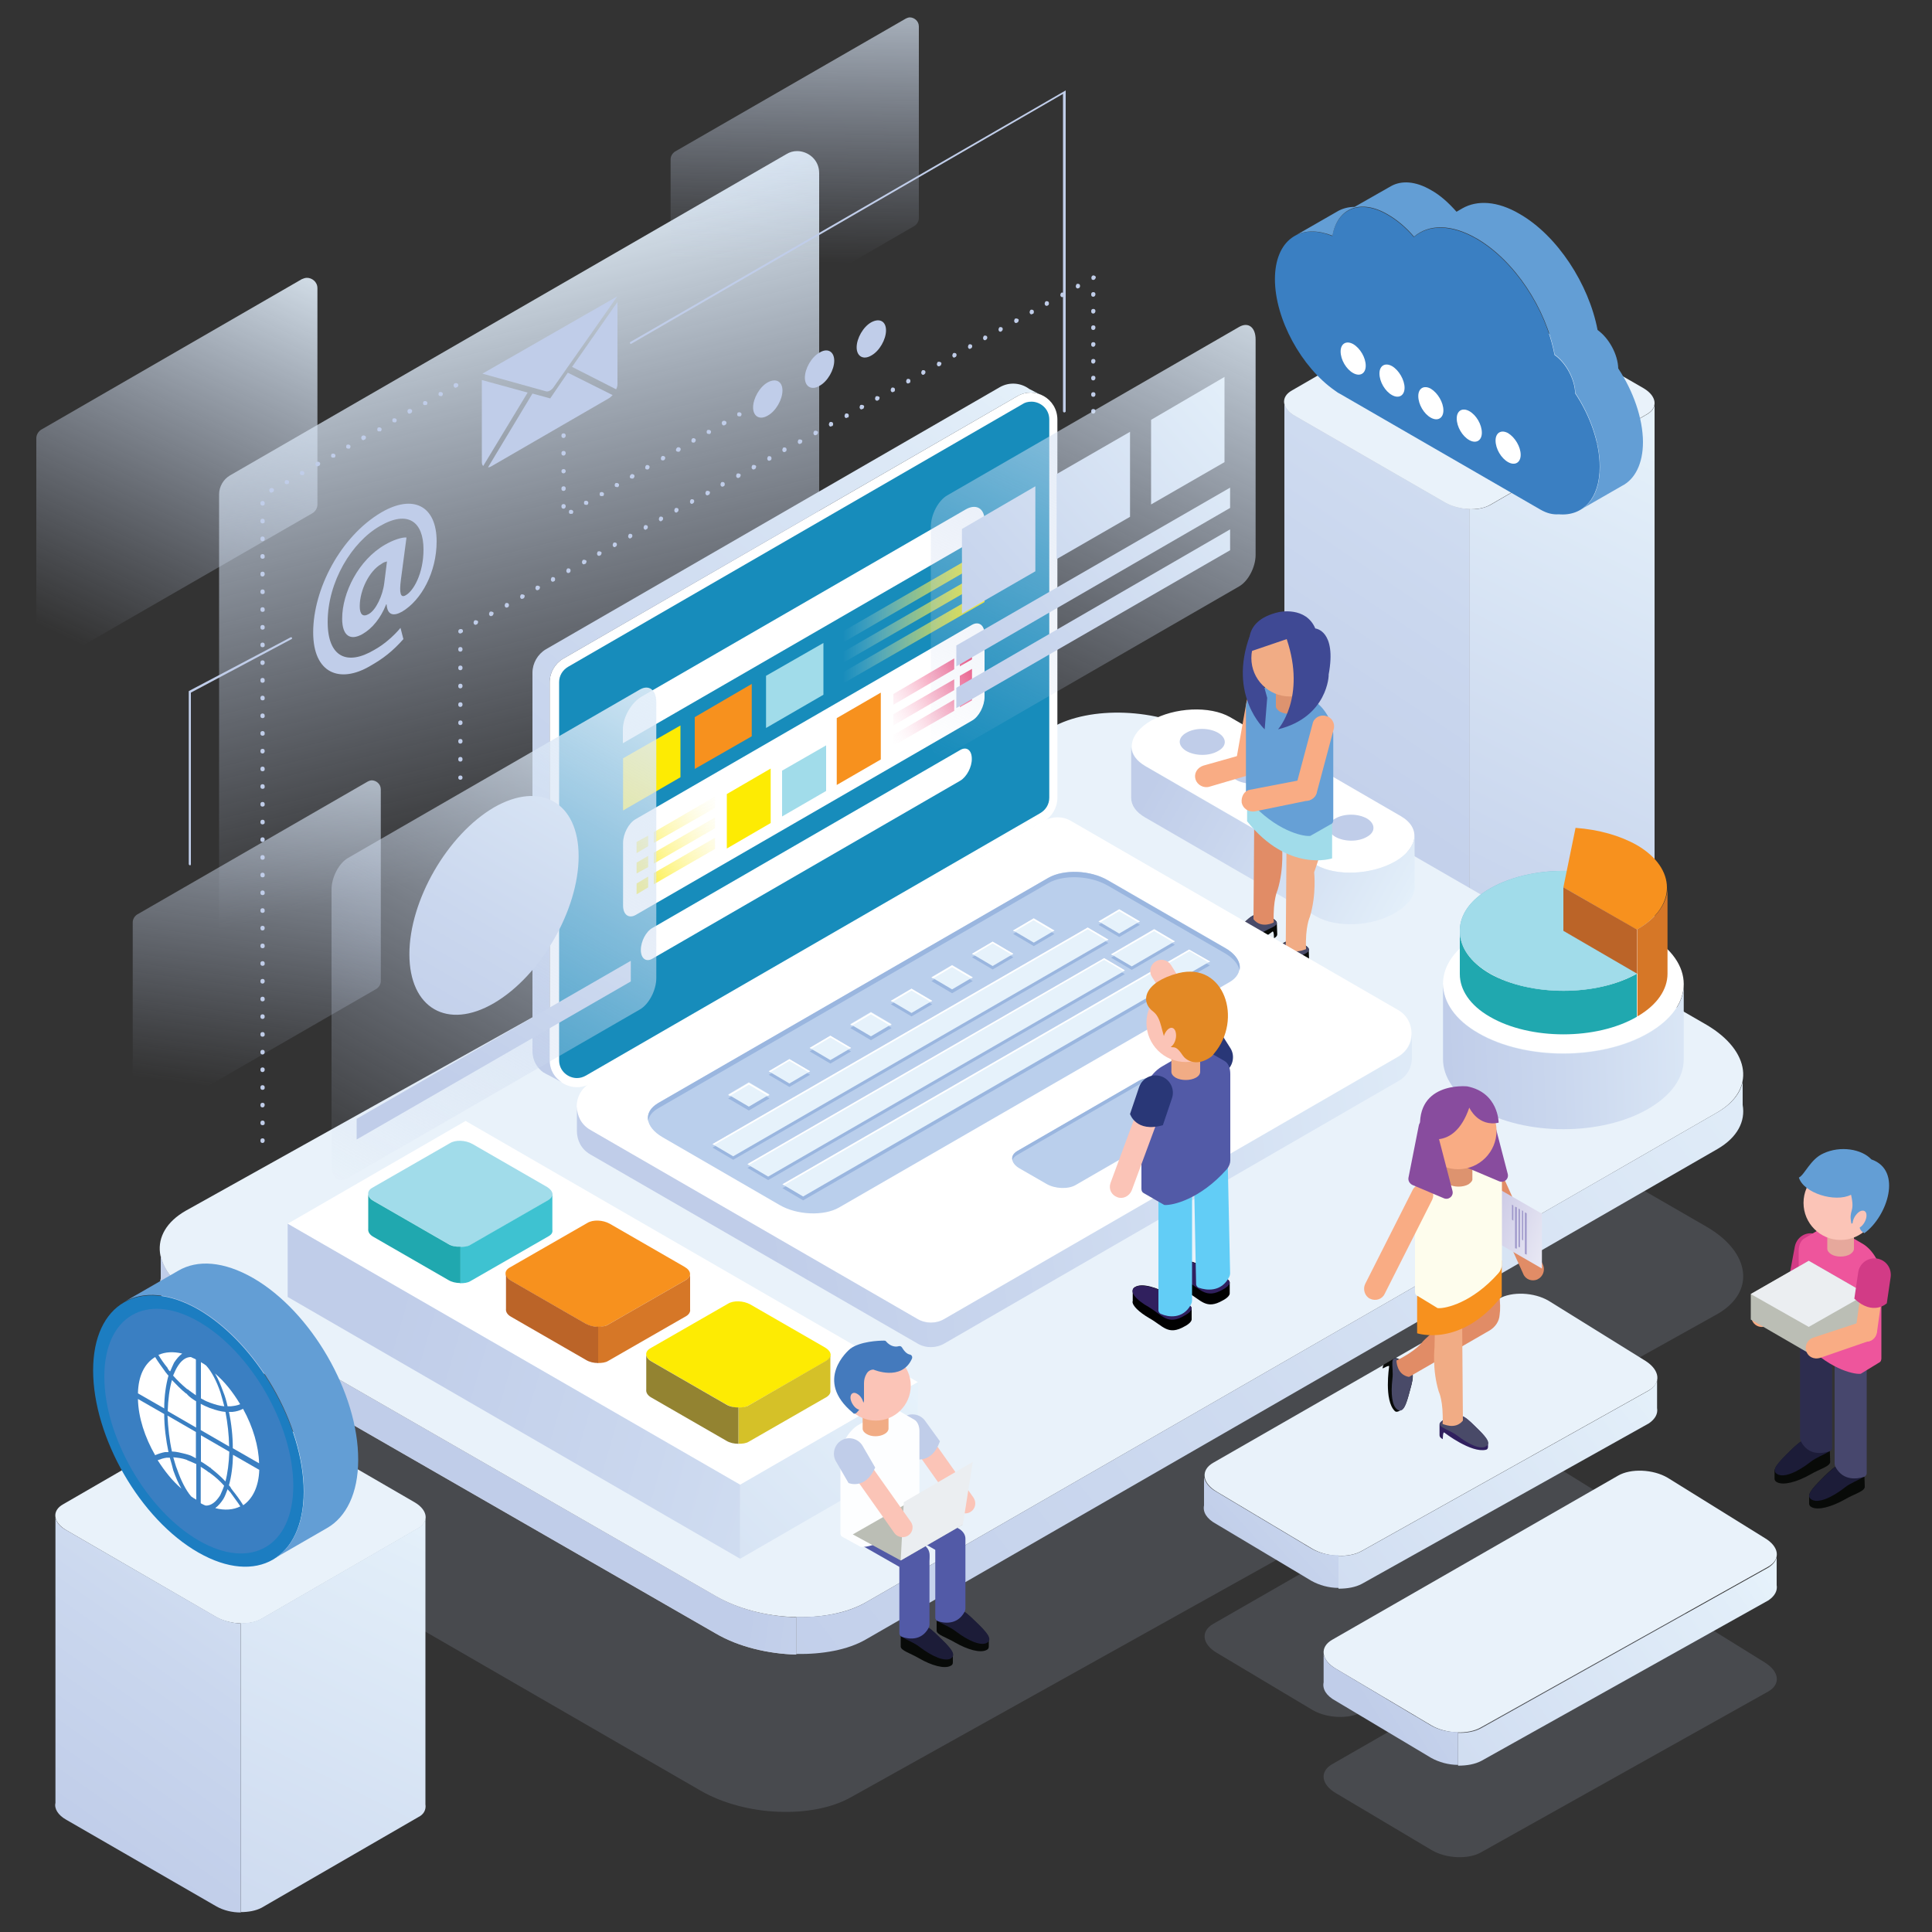 <?xml version="1.0" encoding="utf-8"?>
<!-- Generator: Adobe Illustrator 19.0.0, SVG Export Plug-In . SVG Version: 6.00 Build 0)  -->
<svg version="1.1" id="Layer_1" xmlns="http://www.w3.org/2000/svg" xmlns:xlink="http://www.w3.org/1999/xlink" x="0px" y="0px"
	 viewBox="0 0 1000 1000" style="enable-background:new 0 0 1000 1000;" xml:space="preserve">
<rect x="0" y="0" width="1000" height="1000" fill="#333333" stroke="none"/>
<style type="text/css">
	.st0{opacity:0.15;}
	.st1{fill:#C0CDE9;}
	.st2{fill:url(#XMLID_335_);}
	.st3{fill:url(#XMLID_337_);}
	.st4{fill:url(#XMLID_340_);}
	.st5{fill:url(#XMLID_342_);}
	.st6{fill:#E9F2FA;}
	.st7{fill:url(#XMLID_345_);}
	.st8{fill:#DEDEDD;}
	.st9{fill:url(#XMLID_349_);}
	.st10{fill:#3A7FC2;}
	.st11{fill:#639ED5;}
	.st12{fill:#FFFFFF;}
	.st13{fill:url(#XMLID_350_);}
	.st14{fill:url(#XMLID_353_);}
	.st15{fill:url(#XMLID_354_);}
	.st16{fill:url(#XMLID_357_);}
	.st17{fill:url(#XMLID_362_);}
	.st18{fill:#C9C9C9;}
	.st19{fill:url(#XMLID_364_);}
	.st20{fill:url(#XMLID_368_);}
	.st21{fill:url(#XMLID_370_);}
	.st22{fill:#A1DCEA;}
	.st23{fill:#3EC2D1;}
	.st24{fill:#20A8AF;}
	.st25{fill:#F7911E;}
	.st26{fill:#D67727;}
	.st27{fill:#BB6428;}
	.st28{fill:#FDEB03;}
	.st29{fill:#D5C128;}
	.st30{fill:#938331;}
	.st31{fill:url(#XMLID_373_);}
	.st32{fill:#77B5CE;}
	.st33{fill:url(#XMLID_375_);}
	.st34{fill:#F9AC84;}
	.st35{fill:#080A08;}
	.st36{fill:#494A68;}
	.st37{fill:#F1AC85;}
	.st38{fill:#E18C66;}
	.st39{fill:#66A0D6;}
	.st40{fill:#DD936F;}
	.st41{fill:#3F4994;}
	.st42{fill:#178CBB;}
	.st43{fill:url(#XMLID_377_);}
	.st44{fill:url(#XMLID_380_);}
	.st45{fill:url(#XMLID_383_);}
	.st46{fill:#BACFEC;}
	.st47{fill:#9AB6DF;}
	.st48{fill:#E6F2FB;}
	.st49{fill:url(#XMLID_389_);}
	.st50{fill:url(#XMLID_391_);}
	.st51{fill:url(#XMLID_393_);}
	.st52{fill:url(#XMLID_396_);}
	.st53{fill:url(#XMLID_399_);}
	.st54{fill:url(#XMLID_402_);}
	.st55{fill:url(#XMLID_403_);}
	.st56{fill:url(#XMLID_409_);}
	.st57{fill:url(#XMLID_414_);}
	.st58{fill:url(#XMLID_415_);}
	.st59{fill:url(#XMLID_422_);}
	.st60{fill:url(#XMLID_424_);}
	.st61{fill:url(#XMLID_426_);}
	.st62{fill:url(#XMLID_427_);}
	.st63{fill:url(#XMLID_430_);}
	.st64{fill:url(#XMLID_431_);}
	.st65{fill:url(#XMLID_433_);}
	.st66{fill:url(#XMLID_434_);}
	.st67{fill:url(#XMLID_437_);}
	.st68{fill:url(#XMLID_438_);}
	.st69{fill:url(#XMLID_439_);}
	.st70{fill:url(#XMLID_456_);}
	.st71{fill:url(#XMLID_457_);}
	.st72{fill:url(#XMLID_460_);}
	.st73{fill:url(#XMLID_461_);}
	.st74{fill:url(#XMLID_462_);}
	.st75{fill:#1C7DC1;}
	.st76{fill:#30205E;}
	.st77{fill:url(#XMLID_463_);}
	.st78{fill:#9E97CA;}
	.st79{fill:#FEFDED;}
	.st80{fill:#884C9E;}
	.st81{fill:#010101;}
	.st82{fill:#FBC4B7;}
	.st83{fill:#293777;}
	.st84{fill:#62CDF6;}
	.st85{fill:#525AA7;}
	.st86{fill:#E38925;}
	.st87{fill:#1C1C38;}
	.st88{fill:#FDFEFF;}
	.st89{fill:#447ABD;}
	.st90{fill:#BBBEB5;}
	.st91{fill:#EBEEF1;}
	.st92{fill:#D23B86;}
	.st93{fill:#47476D;}
	.st94{fill:#2D2D4F;}
	.st95{fill:#EE559C;}
	.st96{fill:#E6A89C;}
</style>
<g id="OBJECTS">
	<g id="XMLID_1_" class="st0">
		<path id="XMLID_831_" class="st1" d="M915.1,875.6l-148.4,83.1c-6.5,3.8-18.1,3.4-25.7-1.1l-49.6-29.5c-7.6-4.5-8.5-11.2-1.8-15
			l147.9-84.9c6.5-3.8,18.1-3.4,25.7,1.1l50.1,31.1C921,865.1,921.9,871.8,915.1,875.6z"/>
		<path id="XMLID_830_" class="st1" d="M853.5,802.7l-148.6,83.4c-6.5,3.8-18.1,3.4-25.7-1.1l-49.4-29.5c-7.6-4.5-8.5-11.2-1.8-15
			l147.9-84.9c6.5-3.8,18.1-3.4,25.7,1.1l50.1,31.1C859.1,792.2,860,798.9,853.5,802.7z"/>
		<path id="XMLID_829_" class="st1" d="M889,680.1L440.7,930.1c-19.9,11.4-54.7,10.1-77.8-3.1L101.7,776.1
			c-23-13.2-25.5-33.5-5.6-44.9l448.3-250.1c19.9-11.4,54.7-10.1,77.8,3.1l261.2,150.8C906.2,648.3,908.7,668.7,889,680.1z"/>
	</g>
	<g id="XMLID_2_">
		<g id="XMLID_3_">
			
				<linearGradient id="XMLID_335_" gradientUnits="userSpaceOnUse" x1="152.982" y1="889.056" x2="48.095" y2="665.059" gradientTransform="matrix(1 0 0 -1 0 1002)">
				<stop  offset="0" style="stop-color:#E6F2FB"/>
				<stop  offset="0.307" style="stop-color:#D8E5F5;stop-opacity:0.692"/>
				<stop  offset="0.999" style="stop-color:#C0CDE9;stop-opacity:0"/>
			</linearGradient>
			<path id="XMLID_4_" class="st2" d="M24.2,344.2c-2.5,0-5.4-2-5.4-5.4v-112c0-1.8,1.1-3.6,2.7-4.5l134.7-77.8
				c0.9-0.4,1.8-0.7,2.7-0.7c2.5,0,5.4,2,5.4,5.4v112c0,1.8-1.1,3.6-2.7,4.5l-135,77.8C26,344,25.1,344.2,24.2,344.2z"/>
			
				<linearGradient id="XMLID_337_" gradientUnits="userSpaceOnUse" x1="223.998" y1="890.841" x2="303.677" y2="567.266" gradientTransform="matrix(1 0 0 -1 0 1002)">
				<stop  offset="0" style="stop-color:#E6F2FB"/>
				<stop  offset="0.307" style="stop-color:#D8E5F5;stop-opacity:0.692"/>
				<stop  offset="0.999" style="stop-color:#C0CDE9;stop-opacity:0"/>
			</linearGradient>
			<path id="XMLID_5_" class="st3" d="M124.8,506.9c-5.4,0-11.4-4.2-11.4-11.4V255.9c0-4,2.2-7.8,5.6-9.8L407,79.8
				c1.8-1.1,3.6-1.6,5.6-1.6c5.4,0,11.4,4.2,11.4,11.4v239.8c0,4-2.2,7.8-5.6,9.8l-288,166C128.6,506.4,126.8,506.9,124.8,506.9z"/>
			
				<linearGradient id="XMLID_340_" gradientUnits="userSpaceOnUse" x1="414.165" y1="1049.189" x2="410.609" y2="866.081" gradientTransform="matrix(1 0 0 -1 0 1002)">
				<stop  offset="0" style="stop-color:#E6F2FB"/>
				<stop  offset="0.307" style="stop-color:#D8E5F5;stop-opacity:0.692"/>
				<stop  offset="0.999" style="stop-color:#C0CDE9;stop-opacity:0"/>
			</linearGradient>
			<path id="XMLID_6_" class="st4" d="M351.8,186.7c-2.2,0-4.7-1.8-4.7-4.7V82.5c0-1.6,0.9-3.1,2.2-4L468.7,9.7
				c0.7-0.4,1.6-0.7,2.2-0.7c2.2,0,4.7,1.8,4.7,4.7v99.2c0,1.6-0.9,3.1-2.2,4L354,186C353.4,186.4,352.5,186.7,351.8,186.7z"/>
			
				<linearGradient id="XMLID_342_" gradientUnits="userSpaceOnUse" x1="155.145" y1="673.669" x2="123.146" y2="437.229" gradientTransform="matrix(1 0 0 -1 0 1002)">
				<stop  offset="0" style="stop-color:#E6F2FB"/>
				<stop  offset="0.307" style="stop-color:#D8E5F5;stop-opacity:0.692"/>
				<stop  offset="0.999" style="stop-color:#C0CDE9;stop-opacity:0"/>
			</linearGradient>
			<path id="XMLID_7_" class="st5" d="M73.4,581.3c-2.2,0-4.7-1.8-4.7-4.7v-99.2c0-1.6,0.9-3.1,2.2-4l119.3-68.8
				c0.7-0.4,1.6-0.7,2.2-0.7c2.2,0,4.7,1.8,4.7,4.7v99.2c0,1.6-0.9,3.1-2.2,4L75.6,580.6C74.9,581.1,74,581.3,73.4,581.3z"/>
		</g>
		<g id="XMLID_8_">
			<g id="XMLID_9_">
				<path id="XMLID_822_" class="st1" d="M405,202.1c0,4.7-3.4,10.7-7.6,13c-4.2,2.5-7.6,0.4-7.6-4.2c0-4.7,3.4-10.7,7.6-13
					C401.6,195.6,405,197.4,405,202.1z"/>
				<path id="XMLID_821_" class="st1" d="M431.8,186.7c0,4.7-3.4,10.7-7.6,13c-4.2,2.5-7.6,0.4-7.6-4.2c0-4.7,3.4-10.7,7.6-13
					C428.4,179.9,431.8,182,431.8,186.7z"/>
				<path id="XMLID_820_" class="st1" d="M458.6,171c0,4.7-3.4,10.7-7.6,13c-4.2,2.5-7.6,0.4-7.6-4.2c0-4.7,3.4-10.7,7.6-13
					C455.3,164.5,458.6,166.3,458.6,171z"/>
			</g>
			<g id="XMLID_10_">
				<path id="XMLID_11_" class="st1" d="M208.8,330.8c-5.6,6.3-10.5,10.1-17.2,13.9c-15.6,9.2-29.5,4-29.5-17.4
					c0-22.3,14.1-49.6,35.3-62.1c16.5-9.6,28.6-3.4,28.6,15c0,15.9-7.8,30.4-17.9,36.4c-4.5,2.5-7.6,1.8-8-3.8h-0.2
					c-2.9,7.2-7.2,12.5-12.3,15.4c-6.3,3.6-10.5,0.9-10.5-8c0-13.4,8.5-30.4,22.1-38.2c4.2-2.5,8.9-4,11.2-3.8l-2.9,21.9
					c-0.9,6.9-0.2,9.6,2.5,8c4-2.2,9.2-11.2,9.2-23.7c0-14.3-8-20.6-22.6-12.1c-14.5,8.3-27,28.8-27,49.6
					c0,18.3,10.1,22.8,24.1,14.5c4.9-2.7,9.8-6.9,13.6-11.4L208.8,330.8z M200.3,290.6c-0.7,0.2-1.8,0.4-2.9,1.3
					c-6.3,3.6-11.2,13.6-11.2,21.9c0,4.2,1.6,5.8,4.7,4c3.6-2,7.2-9.4,8-16.1L200.3,290.6z"/>
			</g>
			<g id="XMLID_12_">
				<path id="XMLID_814_" class="st1" d="M249.7,193.4l33.1,9.2c1.1,0.2,2.7-0.7,3.6-2l33.1-47.2L249.7,193.4z"/>
				<path id="XMLID_813_" class="st1" d="M273.1,203.2l-23,38c-0.4-0.4-0.7-1.1-0.7-2v-42.5L273.1,203.2z"/>
				<path id="XMLID_812_" class="st1" d="M293.9,192.9l23.2,11.6c-0.7,0.7-1.3,1.3-2.2,1.8l-60.3,34.9c-0.7,0.4-1.3,0.7-2,0.7
					l23-38.2l9.2,2.5L293.9,192.9z"/>
				<path id="XMLID_811_" class="st1" d="M319.6,156.3v42.5c0,0.9-0.2,1.8-0.7,2.7l-22.8-11.6L319.6,156.3z"/>
			</g>
		</g>
		<g id="XMLID_13_">
			<path id="XMLID_14_" class="st1" d="M550.9,213.5c-0.2,0-0.7-0.2-0.7-0.7V48.6L326.8,177.9c-0.2,0.2-0.7,0-0.7-0.2
				c-0.2-0.2,0-0.7,0.2-0.7L551.6,46.8V213C551.6,213.2,551.1,213.5,550.9,213.5z"/>
			<g id="XMLID_15_">
				<g id="XMLID_16_">
					<path id="XMLID_17_" class="st1" d="M565.9,214.1c-0.7,0-1.1-0.4-1.1-1.1v-0.2c0-0.7,0.4-1.1,1.1-1.1c0.7,0,1.1,0.4,1.1,1.1
						C567,213.5,566.5,214.1,565.9,214.1z"/>
					<path id="XMLID_18_" class="st1" d="M565.9,205.4c-0.7,0-1.1-0.4-1.1-1.1v-0.2c0-0.7,0.4-1.1,1.1-1.1c0.7,0,1.1,0.4,1.1,1.1
						C567,205,566.5,205.4,565.9,205.4z M565.9,196.9c-0.7,0-1.1-0.4-1.1-1.1v-0.2c0-0.7,0.4-1.1,1.1-1.1c0.7,0,1.1,0.4,1.1,1.1
						S566.5,196.9,565.9,196.9z M565.9,188.2c-0.7,0-1.1-0.4-1.1-1.1v-0.2c0-0.7,0.4-1.1,1.1-1.1c0.7,0,1.1,0.4,1.1,1.1
						C567,187.5,566.5,188.2,565.9,188.2z M565.9,179.5c-0.7,0-1.1-0.4-1.1-1.1v-0.2c0-0.7,0.4-1.1,1.1-1.1c0.7,0,1.1,0.4,1.1,1.1
						C567,178.8,566.5,179.5,565.9,179.5z M565.9,170.8c-0.7,0-1.1-0.4-1.1-1.1v-0.2c0-0.7,0.4-1.1,1.1-1.1c0.7,0,1.1,0.4,1.1,1.1
						C567,170.3,566.5,170.8,565.9,170.8z M565.9,162.3c-0.7,0-1.1-0.4-1.1-1.1V161c0-0.7,0.4-1.1,1.1-1.1c0.7,0,1.1,0.4,1.1,1.1
						S566.5,162.3,565.9,162.3z M565.9,153.6c-0.7,0-1.1-0.4-1.1-1.1v-0.2c0-0.7,0.4-1.1,1.1-1.1c0.7,0,1.1,0.4,1.1,1.1
						S566.5,153.6,565.9,153.6z"/>
					<path id="XMLID_26_" class="st1" d="M565.9,144.9c-0.4,0-0.7-0.2-0.9-0.4c0,0,0,0,0-0.2c-0.2-0.4-0.2-1.1,0.4-1.6
						c0.4-0.2,0.9-0.2,1.1,0c0.4,0.2,0.7,0.4,0.7,0.9C567,144.4,566.5,144.9,565.9,144.9z"/>
					<path id="XMLID_27_" class="st1" d="M246.1,323.4c-0.4,0-0.7-0.2-0.9-0.7c-0.2-0.4,0-1.1,0.4-1.6h0.2c0.4-0.2,1.1,0,1.6,0.4
						c0.2,0.4,0,1.1-0.4,1.6h-0.2C246.5,323.4,246.3,323.4,246.1,323.4z M254.1,318.9c-0.4,0-0.7-0.2-0.9-0.7
						c-0.2-0.4,0-1.1,0.4-1.6h0.2c0.4-0.2,1.1,0,1.6,0.4c0.2,0.4,0,1.1-0.4,1.6h-0.2C254.6,318.9,254.4,318.9,254.1,318.9z
						 M262.2,314.5c-0.4,0-0.7-0.2-0.9-0.7c-0.2-0.4,0-1.1,0.4-1.6c0.4-0.2,1.3-0.2,1.6,0.4c0.2,0.4,0.2,1.1-0.2,1.6h-0.2
						C262.6,314.5,262.4,314.5,262.2,314.5z M270.2,310c-0.4,0-0.7-0.2-0.9-0.7s0-1.1,0.4-1.6h0.2c0.4-0.2,1.1,0,1.6,0.4
						c0.2,0.4,0,1.1-0.4,1.6h-0.2C270.5,310,270.2,310,270.2,310z M278.1,305.5c-0.4,0-0.7-0.2-0.9-0.7c-0.2-0.4,0-1.1,0.4-1.6h0.2
						c0.4-0.2,1.1,0,1.6,0.4c0.2,0.4,0,1.1-0.4,1.6h-0.2C278.5,305.5,278.3,305.5,278.1,305.5z M286.1,301.1c-0.4,0-0.7-0.2-0.9-0.7
						c-0.2-0.4,0-1.1,0.4-1.6c0.4-0.2,1.3-0.2,1.6,0.4c0.2,0.4,0.2,1.1-0.2,1.6h-0.2C286.5,301.1,286.3,301.1,286.1,301.1z
						 M294.1,296.6c-0.4,0-0.7-0.2-0.9-0.7c-0.2-0.4,0-1.1,0.4-1.6c0.4-0.2,1.3-0.2,1.6,0.4c0.2,0.4,0.2,1.1-0.2,1.6h-0.2
						C294.6,296.6,294.4,296.6,294.1,296.6z M302.2,292.1c-0.4,0-0.7-0.2-0.9-0.7c-0.2-0.4,0-1.1,0.4-1.6h0.2c0.4-0.2,1.1,0,1.6,0.4
						c0.2,0.4,0,1.1-0.4,1.6h-0.2C302.4,292.1,302.2,292.1,302.2,292.1z M310,287.7c-0.4,0-0.7-0.2-0.9-0.7c-0.2-0.4,0-1.1,0.4-1.6
						h0.2c0.4-0.2,1.1,0,1.6,0.4c0.2,0.4,0,1.1-0.4,1.6h-0.2C310.5,287.7,310.2,287.7,310,287.7z M318.1,283.2
						c-0.4,0-0.7-0.2-0.9-0.7c-0.2-0.4,0-1.1,0.4-1.6c0.4-0.2,1.3-0.2,1.6,0.4c0.2,0.4,0.2,1.1-0.4,1.6h-0.2
						C318.5,283.2,318.3,283.2,318.1,283.2z M326.1,278.7c-0.4,0-0.7-0.2-0.9-0.7c-0.2-0.4,0-1.1,0.4-1.6c0.4-0.2,1.3-0.2,1.6,0.4
						c0.2,0.4,0.2,1.1-0.4,1.6h-0.2C326.5,278.7,326.3,278.7,326.1,278.7z M334.1,274.2c-0.4,0-0.7-0.2-0.9-0.7
						c-0.2-0.4,0-1.1,0.4-1.6c0.4-0.2,1.3-0.2,1.6,0.4c0.2,0.4,0.2,1.1-0.4,1.6h-0.2C334.4,274.2,334.1,274.2,334.1,274.2z
						 M342,269.8c-0.4,0-0.7-0.2-0.9-0.7c-0.2-0.4,0-1.1,0.4-1.6c0.4-0.2,1.3-0.2,1.6,0.4c0.2,0.4,0.2,1.1-0.4,1.6h-0.2
						C342.4,269.8,342.2,269.8,342,269.8z M350,265.3c-0.4,0-0.7-0.2-0.9-0.7c-0.2-0.4,0-1.1,0.4-1.6c0.4-0.2,1.3-0.2,1.6,0.4
						c0.2,0.4,0.2,1.1-0.4,1.6h-0.2C350.5,265.3,350.2,265.3,350,265.3z M358.1,260.8c-0.4,0-0.7-0.2-0.9-0.7
						c-0.2-0.4,0-1.1,0.4-1.6c0.4-0.2,1.3-0.2,1.6,0.4c0.2,0.4,0.2,1.1-0.4,1.6h-0.2C358.5,260.8,358.3,260.8,358.1,260.8z
						 M366.1,256.4c-0.4,0-0.7-0.2-0.9-0.7c-0.2-0.4,0-1.1,0.4-1.6h0.2c0.4-0.2,1.1,0,1.6,0.4c0.2,0.4,0,1.1-0.4,1.6h-0.2
						C366.3,256.4,366.3,256.4,366.1,256.4z M373.9,251.9c-0.4,0-0.7-0.2-0.9-0.7c-0.2-0.4,0-1.1,0.4-1.6c0.4-0.2,1.3-0.2,1.6,0.4
						c0.2,0.4,0.2,1.1-0.2,1.6h-0.2C374.4,251.9,374.1,251.9,373.9,251.9z M382,247.4c-0.4,0-0.7-0.2-0.9-0.7
						c-0.2-0.4,0-1.1,0.4-1.6h0.2c0.4-0.2,1.1,0,1.6,0.4c0.2,0.4,0,1.1-0.4,1.6h-0.2C382.4,247.4,382.2,247.4,382,247.4z M390,243
						c-0.4,0-0.7-0.2-0.9-0.7c-0.2-0.4,0-1.1,0.4-1.6h0.2c0.4-0.2,1.1,0,1.6,0.4c0.2,0.4,0,1.1-0.4,1.6h-0.2
						C390.5,243,390.2,243,390,243z M398.1,238.5c-0.4,0-0.7-0.2-0.9-0.7s0-1.1,0.4-1.6c0.4-0.2,1.3-0.2,1.6,0.4
						c0.2,0.4,0.2,1.1-0.2,1.6h-0.2C398.3,238.5,398.3,238.5,398.1,238.5z M405.9,234c-0.4,0-0.7-0.2-0.9-0.7
						c-0.2-0.4,0-1.1,0.4-1.6c0.4-0.2,1.3-0.2,1.6,0.4c0.2,0.4,0.2,1.1-0.2,1.6h-0.2C406.3,234,406.1,234,405.9,234z M413.9,229.8
						c-0.4,0-0.7-0.2-0.9-0.7c-0.2-0.4,0-1.1,0.4-1.6h0.2c0.4-0.2,1.1,0,1.6,0.4c0.2,0.4,0,1.1-0.4,1.6h-0.2
						C414.4,229.6,414.1,229.8,413.9,229.8z M422,225.3c-0.4,0-0.7-0.2-0.9-0.7c-0.2-0.4,0-1.1,0.4-1.6h0.2c0.4-0.2,1.1,0,1.6,0.4
						c0.2,0.4,0,1.1-0.4,1.6h-0.2C422.4,225.1,422.2,225.3,422,225.3z M430,220.8c-0.4,0-0.7-0.2-0.9-0.7c-0.2-0.4,0-1.1,0.4-1.6
						c0.4-0.2,1.3-0.2,1.6,0.4c0.2,0.4,0.2,1.1-0.2,1.6h-0.2C430.2,220.6,430.2,220.8,430,220.8z M438.1,216.4
						c-0.4,0-0.7-0.2-0.9-0.7c-0.2-0.4,0-1.1,0.4-1.6c0.4-0.2,1.3-0.2,1.6,0.4c0.2,0.4,0.2,1.1-0.2,1.6h-0.2
						C438.3,216.1,438.1,216.4,438.1,216.4z M445.9,211.9c-0.4,0-0.7-0.2-0.9-0.7c-0.2-0.4,0-1.1,0.4-1.6h0.2c0.4-0.2,1.1,0,1.6,0.4
						c0.2,0.4,0,1.1-0.4,1.6h-0.2C446.3,211.7,446.1,211.9,445.9,211.9z M453.9,207.4c-0.4,0-0.7-0.2-0.9-0.7
						c-0.2-0.4,0-1.1,0.4-1.6h0.2c0.4-0.2,1.1,0,1.6,0.4c0.2,0.4,0,1.1-0.4,1.6h-0.2C454.4,207.4,454.1,207.4,453.9,207.4z M462,203
						c-0.4,0-0.7-0.2-0.9-0.7c-0.2-0.4,0-1.1,0.4-1.6c0.4-0.2,1.3-0.2,1.6,0.4c0.2,0.4,0.2,1.1-0.2,1.6h-0.2
						C462.2,203,462.2,203,462,203z M470,198.5c-0.4,0-0.7-0.2-0.9-0.7c-0.2-0.4,0-1.1,0.4-1.6c0.4-0.2,1.3-0.2,1.6,0.4
						c0.2,0.4,0.2,1.1-0.2,1.6h-0.2C470.2,198.5,470,198.5,470,198.5z M477.8,194c-0.4,0-0.7-0.2-0.9-0.7c-0.2-0.4,0-1.1,0.4-1.6
						c0.4-0.2,1.3-0.2,1.6,0.4c0.2,0.4,0.2,1.1-0.4,1.6h-0.2C478.3,194,478.1,194,477.8,194z M485.9,189.6c-0.4,0-0.7-0.2-0.9-0.7
						c-0.2-0.4,0-1.1,0.4-1.6h0.2c0.4-0.2,1.1,0,1.6,0.4c0.2,0.4,0,1.1-0.4,1.6h-0.2C486.3,189.6,486.1,189.6,485.9,189.6z
						 M493.9,185.1c-0.4,0-0.7-0.2-0.9-0.7c-0.2-0.4,0-1.1,0.4-1.6c0.4-0.2,1.3-0.2,1.6,0.4c0.2,0.4,0.2,1.1-0.4,1.6h-0.2
						C494.1,185.1,494.1,185.1,493.9,185.1z M502,180.6c-0.4,0-0.7-0.2-0.9-0.7c-0.2-0.4,0-1.1,0.4-1.6c0.4-0.2,1.3-0.2,1.6,0.4
						c0.2,0.4,0.2,1.1-0.4,1.6h-0.2C502.2,180.6,502,180.6,502,180.6z M509.8,176.1c-0.4,0-0.7-0.2-0.9-0.7c-0.2-0.4,0-1.1,0.4-1.6
						c0.4-0.2,1.3-0.2,1.6,0.4c0.2,0.4,0.2,1.1-0.4,1.6h-0.2C510.2,176.1,510,176.1,509.8,176.1z M517.8,171.7
						c-0.4,0-0.7-0.2-0.9-0.7s0-1.1,0.4-1.6c0.4-0.2,1.3-0.2,1.6,0.4c0.2,0.4,0.2,1.1-0.4,1.6h-0.2
						C518.3,171.7,518.1,171.7,517.8,171.7z M525.9,167.2c-0.4,0-0.7-0.2-0.9-0.7c-0.2-0.4,0-1.1,0.4-1.6h0.2c0.4-0.2,1.1,0,1.6,0.4
						c0.2,0.4,0,1.1-0.4,1.6h-0.2C526.1,167.2,526.1,167.2,525.9,167.2z M533.9,162.7c-0.4,0-0.7-0.2-0.9-0.7
						c-0.2-0.4,0-1.1,0.4-1.6c0.4-0.2,1.3-0.2,1.6,0.4c0.2,0.4,0.2,1.1-0.2,1.6h-0.2C534.1,162.7,533.9,162.7,533.9,162.7z
						 M541.7,158.3c-0.4,0-0.7-0.2-0.9-0.7s0-1.1,0.4-1.6c0.4-0.2,1.3-0.2,1.6,0.4c0.2,0.4,0.2,1.1-0.2,1.6h-0.2
						C542.2,158.3,542,158.3,541.7,158.3z M549.8,153.8c-0.4,0-0.7-0.2-0.9-0.7c-0.2-0.4,0-1.1,0.4-1.6h0.2c0.4-0.2,1.1,0,1.6,0.4
						c0.2,0.4,0,1.1-0.4,1.6h-0.2C550.2,153.8,550,153.8,549.8,153.8z M557.8,149.3c-0.4,0-0.7-0.2-0.9-0.7c-0.2-0.4,0-1.1,0.4-1.6
						c0.4-0.2,1.3-0.2,1.6,0.4c0.2,0.4,0.2,1.1-0.2,1.6h-0.2C558.1,149.3,558.1,149.3,557.8,149.3z"/>
					<path id="XMLID_68_" class="st1" d="M238.3,327.9c-0.7,0-1.1-0.4-1.1-1.1c0-0.4,0.2-0.9,0.7-1.1s1.3-0.2,1.6,0.4
						c0.2,0.4,0.2,1.1-0.2,1.3C238.9,327.7,238.5,327.9,238.3,327.9z"/>
					<path id="XMLID_69_" class="st1" d="M238.3,394.2c-0.7,0-1.1-0.4-1.1-1.1v-0.2c0-0.7,0.4-1.1,1.1-1.1s1.1,0.4,1.1,1.1v0.2
						C239.4,393.8,238.9,394.2,238.3,394.2z M238.3,384.9c-0.7,0-1.1-0.4-1.1-1.1v-0.2c0-0.7,0.4-1.1,1.1-1.1s1.1,0.4,1.1,1.1v0.2
						C239.4,384.4,238.9,384.9,238.3,384.9z M238.3,375.3c-0.7,0-1.1-0.4-1.1-1.1v-0.2c0-0.7,0.4-1.1,1.1-1.1s1.1,0.4,1.1,1.1v0.2
						C239.4,374.8,238.9,375.3,238.3,375.3z M238.3,365.9c-0.7,0-1.1-0.4-1.1-1.1v-0.2c0-0.7,0.4-1.1,1.1-1.1s1.1,0.4,1.1,1.1v0.2
						C239.4,365.4,238.9,365.9,238.3,365.9z M238.3,356.3c-0.7,0-1.1-0.4-1.1-1.1v-0.2c0-0.7,0.4-1.1,1.1-1.1s1.1,0.4,1.1,1.1v0.2
						C239.4,355.8,238.9,356.3,238.3,356.3z M238.3,346.9c-0.7,0-1.1-0.4-1.1-1.1v-0.2c0-0.7,0.4-1.1,1.1-1.1s1.1,0.4,1.1,1.1v0.2
						C239.4,346.4,238.9,346.9,238.3,346.9z M238.3,337.3c-0.7,0-1.1-0.4-1.1-1.1v-0.2c0-0.7,0.4-1.1,1.1-1.1s1.1,0.4,1.1,1.1v0.2
						C239.4,336.8,238.9,337.3,238.3,337.3z"/>
					<path id="XMLID_77_" class="st1" d="M238.3,403.6c-0.7,0-1.1-0.4-1.1-1.1c0-0.7,0.4-1.1,1.1-1.1s1.1,0.4,1.1,1.1l0,0
						C239.4,403.2,238.9,403.6,238.3,403.6z"/>
				</g>
				<path id="XMLID_78_" class="st1" d="M98.4,447.9c-0.2,0-0.7-0.2-0.7-0.7v-89.4l0.2-0.2l52.5-27.7c0.2-0.2,0.7,0,0.7,0.2
					c0.2,0.2,0,0.7-0.2,0.7l-52.1,27.7v88.7C98.8,447.7,98.6,447.9,98.4,447.9z"/>
				<path id="XMLID_79_" class="st1" d="M135.9,591.6c-0.7,0-1.1-0.4-1.1-1.1v-0.2c0-0.7,0.4-1.1,1.1-1.1s1.1,0.4,1.1,1.1
					S136.6,591.6,135.9,591.6z M135.9,582.4c-0.7,0-1.1-0.4-1.1-1.1v-0.2c0-0.7,0.4-1.1,1.1-1.1s1.1,0.4,1.1,1.1v0.2
					C137.1,582,136.6,582.4,135.9,582.4z M135.9,573.2c-0.7,0-1.1-0.4-1.1-1.1v-0.2c0-0.7,0.4-1.1,1.1-1.1s1.1,0.4,1.1,1.1
					S136.6,573.2,135.9,573.2z M135.9,564.1c-0.7,0-1.1-0.4-1.1-1.1v-0.2c0-0.7,0.4-1.1,1.1-1.1s1.1,0.4,1.1,1.1v0.2
					C137.1,563.6,136.6,564.1,135.9,564.1z M135.9,554.9c-0.7,0-1.1-0.4-1.1-1.1v-0.2c0-0.7,0.4-1.1,1.1-1.1s1.1,0.4,1.1,1.1
					C137.1,554.2,136.6,554.9,135.9,554.9z M135.9,545.8c-0.7,0-1.1-0.4-1.1-1.1v-0.2c0-0.7,0.4-1.1,1.1-1.1s1.1,0.4,1.1,1.1
					C137.1,545.1,136.6,545.8,135.9,545.8z M135.9,536.6c-0.7,0-1.1-0.4-1.1-1.1v-0.2c0-0.7,0.4-1.1,1.1-1.1s1.1,0.4,1.1,1.1v0.2
					C137.1,536.1,136.6,536.6,135.9,536.6z M135.9,527.4c-0.7,0-1.1-0.4-1.1-1.1v-0.2c0-0.7,0.4-1.1,1.1-1.1s1.1,0.4,1.1,1.1
					C137.1,526.8,136.6,527.4,135.9,527.4z M135.9,518.3c-0.7,0-1.1-0.4-1.1-1.1v-0.2c0-0.7,0.4-1.1,1.1-1.1s1.1,0.4,1.1,1.1v0.2
					C137.1,517.8,136.6,518.3,135.9,518.3z M135.9,509.1c-0.7,0-1.1-0.4-1.1-1.1v-0.2c0-0.7,0.4-1.1,1.1-1.1s1.1,0.4,1.1,1.1
					C137.1,508.4,136.6,509.1,135.9,509.1z M135.9,499.9c-0.7,0-1.1-0.4-1.1-1.1v-0.2c0-0.7,0.4-1.1,1.1-1.1s1.1,0.4,1.1,1.1v0.2
					C137.1,499.5,136.6,499.9,135.9,499.9z M135.9,490.8c-0.7,0-1.1-0.4-1.1-1.1v-0.2c0-0.7,0.4-1.1,1.1-1.1s1.1,0.4,1.1,1.1v0.2
					C137.1,490.3,136.6,490.8,135.9,490.8z M135.9,481.6c-0.7,0-1.1-0.4-1.1-1.1v-0.2c0-0.7,0.4-1.1,1.1-1.1s1.1,0.4,1.1,1.1
					C137.1,481,136.6,481.6,135.9,481.6z M135.9,472.5c-0.7,0-1.1-0.4-1.1-1.1v-0.2c0-0.7,0.4-1.1,1.1-1.1s1.1,0.4,1.1,1.1v0.2
					C137.1,472,136.6,472.5,135.9,472.5z M135.9,463.3c-0.7,0-1.1-0.4-1.1-1.1V462c0-0.7,0.4-1.1,1.1-1.1s1.1,0.4,1.1,1.1v0.2
					C137.1,462.9,136.6,463.3,135.9,463.3z M135.9,454.1c-0.7,0-1.1-0.4-1.1-1.1v-0.2c0-0.7,0.4-1.1,1.1-1.1s1.1,0.4,1.1,1.1v0.2
					C137.1,453.7,136.6,454.1,135.9,454.1z M135.9,445c-0.7,0-1.1-0.4-1.1-1.1v-0.2c0-0.7,0.4-1.1,1.1-1.1s1.1,0.4,1.1,1.1v0.2
					C137.1,444.5,136.6,445,135.9,445z M135.9,435.8c-0.7,0-1.1-0.4-1.1-1.1v-0.2c0-0.7,0.4-1.1,1.1-1.1s1.1,0.4,1.1,1.1
					C137.1,435.1,136.6,435.8,135.9,435.8z M135.9,426.7c-0.7,0-1.1-0.4-1.1-1.1v-0.2c0-0.7,0.4-1.1,1.1-1.1s1.1,0.4,1.1,1.1v0.2
					C137.1,426.2,136.6,426.7,135.9,426.7z M135.9,417.5c-0.7,0-1.1-0.4-1.1-1.1v-0.2c0-0.7,0.4-1.1,1.1-1.1s1.1,0.4,1.1,1.1v0.2
					C137.1,417,136.6,417.5,135.9,417.5z M135.9,408.3c-0.7,0-1.1-0.4-1.1-1.1V407c0-0.7,0.4-1.1,1.1-1.1s1.1,0.4,1.1,1.1v0.2
					C137.1,407.9,136.6,408.3,135.9,408.3z M135.9,399.2c-0.7,0-1.1-0.4-1.1-1.1v-0.2c0-0.7,0.4-1.1,1.1-1.1s1.1,0.4,1.1,1.1v0.2
					C137.1,398.7,136.6,399.2,135.9,399.2z M135.9,390c-0.7,0-1.1-0.4-1.1-1.1v-0.2c0-0.7,0.4-1.1,1.1-1.1s1.1,0.4,1.1,1.1
					C137.1,389.3,136.6,390,135.9,390z M135.9,380.8c-0.7,0-1.1-0.4-1.1-1.1v-0.2c0-0.7,0.4-1.1,1.1-1.1s1.1,0.4,1.1,1.1v0.2
					C137.1,380.4,136.6,380.8,135.9,380.8z M135.9,371.7c-0.7,0-1.1-0.4-1.1-1.1v-0.2c0-0.7,0.4-1.1,1.1-1.1s1.1,0.4,1.1,1.1v0.2
					C137.1,371.2,136.6,371.7,135.9,371.7z M135.9,362.5c-0.7,0-1.1-0.4-1.1-1.1v-0.2c0-0.7,0.4-1.1,1.1-1.1s1.1,0.4,1.1,1.1v0.2
					C137.1,362.1,136.6,362.5,135.9,362.5z M135.9,353.4c-0.7,0-1.1-0.4-1.1-1.1V352c0-0.7,0.4-1.1,1.1-1.1s1.1,0.4,1.1,1.1v0.2
					C137.1,352.9,136.6,353.4,135.9,353.4z M135.9,344.2c-0.7,0-1.1-0.4-1.1-1.1v-0.2c0-0.7,0.4-1.1,1.1-1.1s1.1,0.4,1.1,1.1
					C137.1,343.5,136.6,344.2,135.9,344.2z M135.9,335c-0.7,0-1.1-0.4-1.1-1.1v-0.2c0-0.7,0.4-1.1,1.1-1.1s1.1,0.4,1.1,1.1v0.2
					C137.1,334.6,136.6,335,135.9,335z M135.9,325.9c-0.7,0-1.1-0.4-1.1-1.1v-0.2c0-0.7,0.4-1.1,1.1-1.1s1.1,0.4,1.1,1.1v0.2
					C137.1,325.4,136.6,325.9,135.9,325.9z M135.9,316.7c-0.7,0-1.1-0.4-1.1-1.1v-0.2c0-0.7,0.4-1.1,1.1-1.1s1.1,0.4,1.1,1.1v0.2
					C137.1,316.3,136.6,316.7,135.9,316.7z M135.9,307.5c-0.7,0-1.1-0.4-1.1-1.1v-0.2c0-0.7,0.4-1.1,1.1-1.1s1.1,0.4,1.1,1.1v0.2
					C137.1,307.1,136.6,307.5,135.9,307.5z M135.9,298.4c-0.7,0-1.1-0.4-1.1-1.1V297c0-0.7,0.4-1.1,1.1-1.1s1.1,0.4,1.1,1.1
					C137.1,297.7,136.6,298.4,135.9,298.4z M135.9,289.2c-0.7,0-1.1-0.4-1.1-1.1v-0.2c0-0.7,0.4-1.1,1.1-1.1s1.1,0.4,1.1,1.1v0.2
					C137.1,288.8,136.6,289.2,135.9,289.2z M135.9,280.1c-0.7,0-1.1-0.4-1.1-1.1v-0.2c0-0.7,0.4-1.1,1.1-1.1s1.1,0.4,1.1,1.1v0.2
					C137.1,279.6,136.6,280.1,135.9,280.1z M135.9,270.9c-0.7,0-1.1-0.4-1.1-1.1v-0.2c0-0.7,0.4-1.1,1.1-1.1s1.1,0.4,1.1,1.1v0.2
					C137.1,270.5,136.6,270.9,135.9,270.9z M135.9,261.7c-0.7,0-1.1-0.4-1.1-1.1v-0.2c0-0.7,0.4-1.1,1.1-1.1s1.1,0.4,1.1,1.1v0.2
					C137.1,261.3,136.6,261.7,135.9,261.7z M140.4,255c-0.4,0-0.7-0.2-0.9-0.7s-0.2-1.1,0.4-1.6h0.2c0.4-0.2,1.1-0.2,1.6,0.4
					c0.2,0.4,0.2,1.1-0.4,1.6h-0.2C140.6,255,140.6,255,140.4,255z M148.4,250.6c-0.4,0-0.9-0.2-0.9-0.4c-0.2-0.4-0.2-1.1,0.2-1.6
					h0.2c0.4-0.2,1.1-0.2,1.6,0.4c0.2,0.4,0.2,1.1-0.4,1.6C148.9,250.3,148.7,250.6,148.4,250.6z M156.3,245.9
					c-0.4,0-0.9-0.2-0.9-0.4c-0.2-0.4-0.2-1.1,0.2-1.6h0.2c0.4-0.2,1.1-0.2,1.6,0.4c0.2,0.4,0.2,1.1-0.4,1.6
					C156.7,245.9,156.5,245.9,156.3,245.9z M164.3,241.4c-0.4,0-0.7-0.2-0.9-0.7c-0.2-0.4-0.2-1.1,0.4-1.6h0.2
					c0.4-0.2,1.1-0.2,1.6,0.4c0.2,0.4,0.2,1.1-0.4,1.6H165C164.5,241.4,164.3,241.4,164.3,241.4z M172.4,236.9
					c-0.4,0-0.9-0.2-0.9-0.4c-0.2-0.4-0.2-1.1,0.2-1.6h0.2c0.4-0.2,1.1-0.2,1.6,0.4c0.2,0.4,0.2,1.1-0.4,1.6
					C172.8,236.7,172.6,236.9,172.4,236.9z M180.2,232.2c-0.4,0-0.9-0.2-0.9-0.4c-0.2-0.4-0.2-1.1,0.2-1.6h0.2
					c0.4-0.2,1.1-0.2,1.6,0.4c0.2,0.4,0.2,1.1-0.4,1.6C180.6,232.2,180.4,232.2,180.2,232.2z M188,227.8c-0.4,0-0.7-0.2-0.9-0.7
					c-0.2-0.4-0.2-1.1,0.4-1.6h0.2c0.4-0.2,1.1-0.2,1.6,0.4c0.2,0.4,0.2,1.1-0.4,1.6h-0.2C188.4,227.8,188.2,227.8,188,227.8z
					 M196.3,223.3c-0.4,0-0.9-0.2-0.9-0.4c-0.2-0.4-0.2-1.1,0.2-1.6h0.2c0.4-0.2,1.1-0.2,1.6,0.4c0.2,0.4,0.2,1.1-0.4,1.6
					C196.7,223.1,196.5,223.3,196.3,223.3z M204.1,218.6c-0.4,0-0.9-0.2-0.9-0.4c-0.2-0.4-0.2-1.1,0.2-1.6h0.2
					c0.4-0.2,1.1-0.2,1.6,0.4c0.2,0.4,0.2,1.1-0.4,1.6C204.5,218.6,204.3,218.6,204.1,218.6z M211.9,214.1c-0.4,0-0.7-0.2-0.9-0.7
					c-0.2-0.4-0.2-1.1,0.4-1.6h0.2c0.4-0.2,1.1-0.2,1.6,0.4c0.2,0.4,0.2,1.1-0.4,1.6h-0.2C212.4,214.1,212.1,214.1,211.9,214.1z
					 M220,209.7c-0.4,0-0.9-0.2-0.9-0.4c-0.2-0.4-0.2-1.1,0.2-1.6h0.2c0.4-0.2,1.1-0.2,1.6,0.4c0.2,0.4,0.2,1.1-0.4,1.6
					C220.4,209.4,220.2,209.7,220,209.7z M228,205c-0.4,0-0.9-0.2-0.9-0.4c-0.2-0.4-0.2-1.1,0.2-1.6h0.2c0.4-0.2,1.1-0.2,1.6,0.4
					c0.2,0.4,0.2,1.1-0.4,1.6C228.4,205,228.2,205,228,205z M235.8,200.7c-0.4,0-0.7-0.2-0.9-0.7c-0.2-0.4-0.2-1.1,0.4-1.6h0.2
					c0.4-0.2,1.1-0.2,1.6,0.4c0.2,0.4,0.2,1.1-0.4,1.6h-0.2C236.3,200.5,236,200.7,235.8,200.7z"/>
				<path id="XMLID_130_" class="st1" d="M295.5,266c-0.4,0-0.9-0.2-0.9-0.4c-0.2-0.4-0.2-1.1,0.2-1.6h0.2c0.4-0.2,1.1-0.2,1.6,0.4
					c0.2,0.4,0.2,1.1-0.4,1.6C295.9,265.8,295.7,266,295.5,266z M291.7,263.3c-0.7,0-1.1-0.4-1.1-1.1V262c0-0.7,0.4-1.1,1.1-1.1
					c0.7,0,1.1,0.4,1.1,1.1v0.2C292.8,262.6,292.4,263.3,291.7,263.3z M303.3,261.3c-0.4,0-0.9-0.2-0.9-0.4
					c-0.2-0.4-0.2-1.1,0.2-1.6h0.2c0.4-0.2,1.1-0.2,1.6,0.4c0.2,0.4,0.2,1.1-0.4,1.6C303.8,261.3,303.5,261.3,303.3,261.3z
					 M311.4,256.8c-0.4,0-0.9-0.2-0.9-0.4c-0.2-0.4-0.2-1.1,0.2-1.6h0.2c0.4-0.2,1.1-0.2,1.6,0.4c0.2,0.4,0.2,1.1-0.4,1.6
					C311.8,256.6,311.6,256.8,311.4,256.8z M291.7,254.1c-0.7,0-1.1-0.4-1.1-1.1v-0.2c0-0.7,0.4-1.1,1.1-1.1c0.7,0,1.1,0.4,1.1,1.1
					v0.2C292.8,253.5,292.4,254.1,291.7,254.1z M319.2,252.1c-0.4,0-0.9-0.2-0.9-0.4c-0.2-0.4-0.2-1.1,0.2-1.6h0.2
					c0.4-0.2,1.1-0.2,1.6,0.4c0.2,0.4,0.2,1.1-0.4,1.6C319.6,252.1,319.4,252.1,319.2,252.1z M327,247.7c-0.4,0-0.7-0.2-0.9-0.4
					c-0.2-0.4-0.2-1.1,0.4-1.6l0.2-0.2c0.4-0.2,1.1-0.2,1.6,0.4c0.2,0.4,0.2,1.1-0.4,1.6l-0.2,0.2
					C327.4,247.7,327.2,247.7,327,247.7z M291.7,245c-0.7,0-1.1-0.4-1.1-1.1s0.4-1.1,1.1-1.1c0.7,0,1.1,0.4,1.1,1.1v0.2
					C292.8,244.3,292.4,245,291.7,245z M335,243c-0.4,0-0.9-0.2-0.9-0.4c-0.2-0.4-0.2-1.1,0.2-1.6l0.2-0.2c0.4-0.2,1.1-0.2,1.6,0.4
					c0.2,0.4,0.2,1.1-0.4,1.6C335.5,243,335.3,243,335,243z M343.1,238.3c-0.4,0-0.9-0.2-0.9-0.4c-0.2-0.4-0.2-1.1,0.2-1.6l0.2-0.2
					c0.4-0.2,1.1-0.2,1.6,0.4c0.2,0.4,0.2,1.1-0.4,1.6C343.5,238.3,343.3,238.3,343.1,238.3z M291.7,235.8c-0.7,0-1.1-0.4-1.1-1.1
					v-0.2c0-0.7,0.4-1.1,1.1-1.1c0.7,0,1.1,0.4,1.1,1.1v0.2C292.8,235.1,292.4,235.8,291.7,235.8z M350.9,233.8
					c-0.4,0-0.7-0.2-0.9-0.4c-0.2-0.4-0.2-1.1,0.4-1.6l0.2-0.2c0.4-0.2,1.1-0.2,1.6,0.4c0.2,0.4,0.2,1.1-0.4,1.6l-0.2,0.2
					C351.1,233.8,351.1,233.8,350.9,233.8z M358.9,229.1c-0.4,0-0.9-0.2-0.9-0.4c-0.2-0.4-0.2-1.1,0.2-1.6l0.2-0.2
					c0.4-0.2,1.1-0.2,1.6,0.4c0.2,0.4,0.2,1.1-0.4,1.6C359.4,229.1,359.2,229.1,358.9,229.1z M291.7,226.7c-0.7,0-1.1-0.4-1.1-1.1
					v-0.2c0-0.7,0.4-1.1,1.1-1.1c0.7,0,1.1,0.4,1.1,1.1v0.2C292.8,226,292.4,226.7,291.7,226.7z M366.8,224.6
					c-0.4,0-0.9-0.2-0.9-0.4c-0.2-0.4-0.2-1.1,0.2-1.6h0.2c0.4-0.2,1.1-0.2,1.6,0.4c0.2,0.4,0.2,1.1-0.4,1.6
					C367.2,224.6,367,224.6,366.8,224.6z M374.6,220.2c-0.4,0-0.7-0.2-0.9-0.7c-0.2-0.4-0.2-1.1,0.4-1.6h0.2
					c0.4-0.2,1.1-0.2,1.6,0.4c0.2,0.4,0.2,1.1-0.4,1.6h-0.2C375,220.2,374.8,220.2,374.6,220.2z M382.6,215.5
					c-0.4,0-0.9-0.2-0.9-0.4c-0.2-0.4-0.2-1.1,0.2-1.6h0.2c0.4-0.2,1.1-0.2,1.6,0.4c0.2,0.4,0.2,1.1-0.4,1.6
					C383.1,215.5,382.9,215.5,382.6,215.5z"/>
			</g>
		</g>
	</g>
	<g id="XMLID_148_">
		<g id="XMLID_149_">
			<path id="XMLID_672_" class="st6" d="M852.4,214.4l-81.1,46.9c-5.8,3.4-16.3,2.9-23.2-0.9l-77.8-44.9c-6.9-4-7.6-10.1-1.6-13.4
				l81.1-46.9c5.8-3.4,16.3-2.9,23.2,0.9l77.8,44.9C857.5,205,858.4,211,852.4,214.4z"/>
			<g id="XMLID_150_">
				
					<linearGradient id="XMLID_345_" gradientUnits="userSpaceOnUse" x1="881.994" y1="763.818" x2="723.335" y2="448.736" gradientTransform="matrix(1 0 0 -1 0 1002)">
					<stop  offset="0" style="stop-color:#E6F2FB"/>
					<stop  offset="5.554383e-002" style="stop-color:#E2EEF9"/>
					<stop  offset="0.648" style="stop-color:#CAD7EE"/>
					<stop  offset="0.999" style="stop-color:#C0CDE9"/>
				</linearGradient>
				<path id="XMLID_151_" class="st7" d="M856.4,502.2V209.7l0,0l0,0c-0.4,1.8-1.6,3.4-3.8,4.7l-81.1,46.9
					c-2.9,1.6-6.7,2.5-10.7,2.2V558c4,0,7.8-0.7,10.7-2.2l81.1-46.9C855.5,507.1,856.8,504.6,856.4,502.2z"/>
				<path id="XMLID_152_" class="st8" d="M748.2,260.2l-77.8-44.9c-3.4-1.8-5.1-4.2-5.6-6.5v292.5c-0.7,2.9,1.3,6.3,5.6,8.7
					l77.8,44.9c3.6,2,8,3.1,12.5,3.1V263.5C756.3,263.3,751.8,262.2,748.2,260.2z"/>
				
					<linearGradient id="XMLID_349_" gradientUnits="userSpaceOnUse" x1="915.427" y1="920.17" x2="659.191" y2="538.795" gradientTransform="matrix(1 0 0 -1 0 1002)">
					<stop  offset="0" style="stop-color:#E6F2FB"/>
					<stop  offset="5.554383e-002" style="stop-color:#E2EEF9"/>
					<stop  offset="0.648" style="stop-color:#CAD7EE"/>
					<stop  offset="0.999" style="stop-color:#C0CDE9"/>
				</linearGradient>
				<path id="XMLID_153_" class="st9" d="M748.2,260.2l-77.8-44.9c-3.4-1.8-5.1-4.2-5.6-6.5v292.5c-0.7,2.9,1.3,6.3,5.6,8.7
					l77.8,44.9c3.6,2,8,3.1,12.5,3.1V263.5C756.3,263.3,751.8,262.2,748.2,260.2z"/>
			</g>
		</g>
		<g id="XMLID_154_">
			<g id="XMLID_155_">
				<path id="XMLID_666_" class="st10" d="M828,241.6c0,16.5-8.7,25.7-21.2,24.6c-2.9,0.2-6-0.4-9.6-2.5l-103.7-59.9
					c-0.9-0.4-1.8-1.1-2.5-1.6c-17.4-12.1-31.1-37.1-31.1-57.7c0-20.1,13-29.3,29.7-22.3c2.5-14.3,14.5-19.4,28.8-10.9
					c4.7,2.7,9.4,6.7,13.4,11.4c7.6-6.5,19.2-6.7,32.4,0.9c19.7,11.4,36,36.4,40.4,60.1c6,4.2,10.5,12.7,10.7,19.9
					C823.1,215.3,828,229.3,828,241.6z"/>
				<g id="XMLID_156_">
					<path id="XMLID_157_" class="st11" d="M837.6,190.7c-0.2-7.2-4.7-15.6-10.7-19.9c-4.5-23.7-20.8-48.9-40.4-60.1
						c-11.4-6.7-21.9-7.2-29.5-2.9l-3.1,1.8c-4-4.5-8.3-8.5-13.2-11.2c-8-4.7-15.4-5.1-20.8-2l-18.8,10.7c-3.1,0-5.8,0.7-8.3,2
						l-22.1,12.7c5.1-2.7,11.6-2.7,19,0.2c2.5-14.3,14.5-19.4,28.8-10.9c4.7,2.7,9.4,6.7,13.4,11.4c7.6-6.5,19.2-6.7,32.4,0.9
						c19.7,11.4,36,36.4,40.4,60.1c6,4.2,10.5,12.7,10.7,19.9c7.8,11.8,12.7,25.7,12.7,38.2c0,11.4-4,19.2-10.7,22.6l22.1-12.7
						c6.7-3.4,10.9-11.4,10.9-22.8C850.3,216.4,845.4,202.5,837.6,190.7z"/>
				</g>
			</g>
			<g id="XMLID_158_">
				<path id="XMLID_662_" class="st12" d="M706.9,189.3c0,4-2.9,5.8-6.5,3.8c-3.6-2-6.5-6.9-6.5-11.2c0-4,2.9-5.8,6.5-3.8
					C704,180.2,706.9,185.1,706.9,189.3z"/>
				<path id="XMLID_661_" class="st12" d="M727,200.7c0,4-2.9,5.8-6.5,3.8c-3.6-2-6.5-6.9-6.5-11.2c0-4,2.9-5.8,6.5-3.8
					C724.1,191.6,727,196.7,727,200.7z"/>
				<path id="XMLID_660_" class="st12" d="M747.1,212.4c0,4-2.9,5.8-6.5,3.8c-3.6-2-6.5-6.9-6.5-11.2c0-4,2.9-5.8,6.5-3.8
					C744.2,203.4,747.1,208.3,747.1,212.4z"/>
				<path id="XMLID_659_" class="st12" d="M767,224c0,4-2.9,5.8-6.5,3.8c-3.6-2-6.5-6.9-6.5-11.2c0-4,2.9-5.8,6.5-3.8
					C764.1,214.8,767,219.7,767,224z"/>
				<path id="XMLID_658_" class="st12" d="M787.1,235.4c0,4-2.9,5.8-6.5,3.8c-3.6-2-6.5-6.9-6.5-11.2c0-4,2.9-5.8,6.5-3.8
					C784.2,226.4,787.1,231.3,787.1,235.4z"/>
			</g>
		</g>
	</g>
	<g id="XMLID_161_">
		<path id="XMLID_654_" class="st6" d="M853.5,719.6l-148.6,83.1c-6.5,3.8-18.1,3.4-25.7-1.1l-49.4-29.5c-7.6-4.5-8.5-11.2-1.8-15
			l147.9-84.9c6.5-3.8,18.1-3.4,25.7,1.1l50.1,31.1C859.1,709.1,860,715.8,853.5,719.6z"/>
		<g id="XMLID_162_">
			
				<linearGradient id="XMLID_350_" gradientUnits="userSpaceOnUse" x1="857.559" y1="296.19" x2="519.263" y2="35.29" gradientTransform="matrix(1 0 0 -1 0 1002)">
				<stop  offset="0" style="stop-color:#E6F2FB"/>
				<stop  offset="5.554383e-002" style="stop-color:#E2EEF9"/>
				<stop  offset="0.648" style="stop-color:#CAD7EE"/>
				<stop  offset="0.999" style="stop-color:#C0CDE9"/>
			</linearGradient>
			<path id="XMLID_163_" class="st13" d="M857.7,728.8v-14.5l0,0l0,0c-0.4,2-1.8,3.8-4.2,5.4l-148.6,83.1c-3.1,1.8-7.6,2.7-12.1,2.5
				v17c4.5,0,8.7-0.7,12.1-2.5l148.6-83.1C856.8,734.4,858.2,731.7,857.7,728.8z"/>
			
				<linearGradient id="XMLID_353_" gradientUnits="userSpaceOnUse" x1="757.234" y1="298.529" x2="637.395" y2="189.925" gradientTransform="matrix(1 0 0 -1 0 1002)">
				<stop  offset="0" style="stop-color:#E6F2FB"/>
				<stop  offset="5.554383e-002" style="stop-color:#E2EEF9"/>
				<stop  offset="0.648" style="stop-color:#CAD7EE"/>
				<stop  offset="0.999" style="stop-color:#C0CDE9"/>
			</linearGradient>
			<path id="XMLID_164_" class="st14" d="M678.9,801.6l-49.4-29.5c-3.6-2-5.6-4.7-6.3-7.4v14.5c-0.7,3.4,1.3,6.9,6.3,9.6l49.4,29.5
				c4,2.2,8.9,3.6,13.9,3.6v-17C688.1,805.2,683,803.9,678.9,801.6z"/>
		</g>
	</g>
	<g id="XMLID_165_">
		<path id="XMLID_649_" class="st6" d="M915.1,811l-148.6,83.1c-6.5,3.8-18.1,3.4-25.7-1.1l-49.4-29.3c-7.6-4.5-8.5-11.2-1.8-15
			l147.9-84.9c6.5-3.8,18.1-3.4,25.7,1.1l50.1,31.1C921,800.5,921.9,807.2,915.1,811z"/>
		<g id="XMLID_166_">
			
				<linearGradient id="XMLID_354_" gradientUnits="userSpaceOnUse" x1="911.31" y1="193.322" x2="593.945" y2="-30.7" gradientTransform="matrix(1 0 0 -1 0 1002)">
				<stop  offset="0" style="stop-color:#E6F2FB"/>
				<stop  offset="5.554383e-002" style="stop-color:#E2EEF9"/>
				<stop  offset="0.648" style="stop-color:#CAD7EE"/>
				<stop  offset="0.999" style="stop-color:#C0CDE9"/>
			</linearGradient>
			<path id="XMLID_167_" class="st15" d="M919.6,820.4v-14.5l0,0l0,0c-0.4,2-1.8,3.8-4.2,5.4l-148.6,83.1c-3.1,1.8-7.6,2.7-12.1,2.5
				v17c4.5,0,8.7-0.7,12.1-2.5l148.6-83.1C918.7,826,920.1,823.3,919.6,820.4z"/>
			
				<linearGradient id="XMLID_357_" gradientUnits="userSpaceOnUse" x1="860.497" y1="205.9" x2="711.148" y2="111.46" gradientTransform="matrix(1 0 0 -1 0 1002)">
				<stop  offset="0" style="stop-color:#E6F2FB"/>
				<stop  offset="5.554383e-002" style="stop-color:#E2EEF9"/>
				<stop  offset="0.648" style="stop-color:#CAD7EE"/>
				<stop  offset="0.999" style="stop-color:#C0CDE9"/>
			</linearGradient>
			<path id="XMLID_168_" class="st16" d="M740.8,893.2l-49.4-29.5c-3.6-2-5.6-4.7-6.3-7.4v14.5c-0.7,3.4,1.3,6.9,6.3,9.6l49.4,29.5
				c4,2.2,8.9,3.6,13.9,3.6v-17C749.8,896.6,744.9,895.5,740.8,893.2z"/>
		</g>
	</g>
	<g id="XMLID_169_">
		<g id="XMLID_170_">
			<path id="XMLID_644_" class="st6" d="M889,575.7L448.3,829.3c-19.9,11.4-54.7,10.1-77.8-3.1L101.7,671.6
				c-23-13.2-25.5-33.5-5.6-44.9l448.3-250.1c19.9-11.4,54.7-10.1,77.8,3.1l261.2,150.8C906.2,544,908.7,564.1,889,575.7z"/>
			<g id="XMLID_171_">
				
					<linearGradient id="XMLID_362_" gradientUnits="userSpaceOnUse" x1="944.269" y1="512.131" x2="378.543" y2="76.544" gradientTransform="matrix(1 0 0 -1 0 1002)">
					<stop  offset="0" style="stop-color:#E6F2FB"/>
					<stop  offset="5.554383e-002" style="stop-color:#E2EEF9"/>
					<stop  offset="0.648" style="stop-color:#CAD7EE"/>
					<stop  offset="0.999" style="stop-color:#C0CDE9"/>
				</linearGradient>
				<path id="XMLID_172_" class="st17" d="M902,571.9v-12.1l0,0l0,0c-1.1,6-5.6,11.6-13,15.9L448.3,829.3c-9.6,5.6-22.6,8-36.2,7.6
					v19.2c13.4,0.2,26.6-2,36.2-7.6L889,594.7C899.3,588.7,903.5,580.4,902,571.9z"/>
				<path id="XMLID_173_" class="st18" d="M370.6,826.2L101.7,671.6c-10.9-6.3-17.2-14.3-18.5-21.9v12.1c-2,9.8,4.2,20.8,18.5,29.1
					l268.8,154.6c11.8,6.9,27,10.5,41.6,10.9v-19.2C397.6,836.7,382.4,833.1,370.6,826.2z"/>
				
					<linearGradient id="XMLID_364_" gradientUnits="userSpaceOnUse" x1="618.922" y1="196.21" x2="394.716" y2="227.891" gradientTransform="matrix(1 0 0 -1 0 1002)">
					<stop  offset="0" style="stop-color:#E6F2FB"/>
					<stop  offset="5.554383e-002" style="stop-color:#E2EEF9"/>
					<stop  offset="0.648" style="stop-color:#CAD7EE"/>
					<stop  offset="0.999" style="stop-color:#C0CDE9"/>
				</linearGradient>
				<path id="XMLID_174_" class="st19" d="M370.6,826.2L101.7,671.6c-10.9-6.3-17.2-14.3-18.5-21.9v12.1c-2,9.8,4.2,20.8,18.5,29.1
					l268.8,154.6c11.8,6.9,27,10.5,41.6,10.9v-19.2C397.6,836.7,382.4,833.1,370.6,826.2z"/>
			</g>
		</g>
		<g id="XMLID_175_">
			<g id="XMLID_176_">
				<polygon id="XMLID_638_" class="st12" points="475.1,715.4 383.1,768.5 148.9,633.4 241,580.2 				"/>
				
					<linearGradient id="XMLID_368_" gradientUnits="userSpaceOnUse" x1="471.677" y1="282.981" x2="195.701" y2="10.357" gradientTransform="matrix(1 0 0 -1 0 1002)">
					<stop  offset="0" style="stop-color:#E6F2FB"/>
					<stop  offset="5.554383e-002" style="stop-color:#E2EEF9"/>
					<stop  offset="0.648" style="stop-color:#CAD7EE"/>
					<stop  offset="0.999" style="stop-color:#C0CDE9"/>
				</linearGradient>
				<polygon id="XMLID_177_" class="st20" points="475.1,715.4 475.1,753.6 383.1,806.8 383.1,768.5 				"/>
				
					<linearGradient id="XMLID_370_" gradientUnits="userSpaceOnUse" x1="610.74" y1="181.854" x2="195.1" y2="302.523" gradientTransform="matrix(1 0 0 -1 0 1002)">
					<stop  offset="0" style="stop-color:#E6F2FB"/>
					<stop  offset="5.554383e-002" style="stop-color:#E2EEF9"/>
					<stop  offset="0.648" style="stop-color:#CAD7EE"/>
					<stop  offset="0.999" style="stop-color:#C0CDE9"/>
				</linearGradient>
				<polygon id="XMLID_178_" class="st21" points="148.9,633.4 148.9,671.3 383.1,806.8 383.1,768.5 				"/>
			</g>
			<g id="XMLID_179_">
				<g id="XMLID_180_">
					<path id="XMLID_634_" class="st22" d="M284.1,621.1l-40.4,23.2c-2.9,1.8-8,1.6-11.6-0.4l-38.7-22.3c-3.4-2-3.8-4.9-0.9-6.7
						l40.4-23.2c2.9-1.8,8-1.6,11.6,0.4l38.7,22.3C286.5,616.4,287,619.5,284.1,621.1z"/>
					<g id="XMLID_181_">
						<path id="XMLID_182_" class="st23" d="M285.9,636.5v-17.9l0,0l0,0c-0.2,0.9-0.9,1.8-2,2.5l-40.4,23.2
							c-1.3,0.9-3.4,1.1-5.4,1.1v18.8c2,0,4-0.2,5.4-1.1l40.4-23.2C285.7,638.9,286.1,637.8,285.9,636.5z"/>
						<path id="XMLID_183_" class="st24" d="M232,643.9l-38.7-22.3c-1.6-0.9-2.5-2-2.7-3.4V636c-0.2,1.6,0.7,3.1,2.7,4.2l38.7,22.3
							c1.8,1.1,4,1.6,6.3,1.6v-18.8C236,645.4,233.8,645,232,643.9z"/>
					</g>
				</g>
				<g id="XMLID_184_">
					<path id="XMLID_629_" class="st25" d="M355.2,662.4l-40.4,23.2c-2.9,1.8-8,1.6-11.6-0.4l-38.7-22.3c-3.4-2-3.8-4.9-0.9-6.7
						l40.4-23.2c2.9-1.8,8-1.6,11.6,0.4l38.7,22.3C357.8,657.7,358.1,660.6,355.2,662.4z"/>
					<g id="XMLID_185_">
						<path id="XMLID_186_" class="st26" d="M357.2,677.8v-17.9l0,0l0,0c-0.2,0.9-0.9,1.8-2,2.5l-40.4,23.2
							c-1.3,0.9-3.4,1.1-5.4,1.1v18.8c2,0,4-0.2,5.4-1.1l40.4-23.2C356.7,680.3,357.4,678.9,357.2,677.8z"/>
						<path id="XMLID_187_" class="st27" d="M303.3,685.2l-38.7-22.3c-1.6-0.9-2.5-2-2.7-3.4v17.9c-0.2,1.6,0.7,3.1,2.7,4.2
							l38.7,22.3c1.8,1.1,4,1.6,6.3,1.6v-18.8C307.3,686.8,305.1,686.1,303.3,685.2z"/>
					</g>
				</g>
				<g id="XMLID_188_">
					<path id="XMLID_624_" class="st28" d="M428,704.2l-40.4,23.2c-2.9,1.8-8,1.6-11.6-0.4l-38.7-22.3c-3.4-2-3.8-4.9-0.9-6.7
						l40.4-23.2c2.9-1.8,8-1.6,11.6,0.4l38.7,22.3C430.5,699.5,430.9,702.4,428,704.2z"/>
					<g id="XMLID_189_">
						<path id="XMLID_190_" class="st29" d="M429.8,719.6v-17.9l0,0l0,0c-0.2,0.9-0.9,1.8-2,2.5l-40.2,23.2
							c-1.3,0.9-3.4,1.1-5.4,1.1v18.8c2,0,4-0.2,5.4-1.1L428,723C429.3,722.1,430,721,429.8,719.6z"/>
						<path id="XMLID_191_" class="st30" d="M375.9,727l-38.7-22.3c-1.6-0.9-2.5-2-2.7-3.4v17.9c-0.2,1.6,0.7,3.1,2.7,4.2l38.7,22.3
							c1.8,1.1,4,1.6,6.3,1.6v-18.8C380,728.5,377.7,728.1,375.9,727z"/>
					</g>
				</g>
			</g>
		</g>
		<g id="XMLID_192_">
			<g id="XMLID_193_">
				<path id="XMLID_617_" class="st12" d="M853.2,483.9c24.4,14.1,24.4,36.9,0,50.7c-24.4,14.1-63.7,14.1-88,0
					c-24.4-14.1-24.4-36.9,0-50.7C789.6,469.8,829.1,469.8,853.2,483.9z"/>
				<g id="XMLID_194_">
					
						<linearGradient id="XMLID_373_" gradientUnits="userSpaceOnUse" x1="917.265" y1="459.566" x2="748.551" y2="453.98" gradientTransform="matrix(1 0 0 -1 0 1002)">
						<stop  offset="0" style="stop-color:#E6F2FB"/>
						<stop  offset="5.554383e-002" style="stop-color:#E2EEF9"/>
						<stop  offset="0.648" style="stop-color:#CAD7EE"/>
						<stop  offset="0.999" style="stop-color:#C0CDE9"/>
					</linearGradient>
					<path id="XMLID_195_" class="st31" d="M853.2,534.8c-24.4,14.1-63.7,14.1-88,0c-12.1-6.9-18.1-16.1-18.3-25.3v38.7
						c0,9.2,6,18.5,18.3,25.7c24.4,14.1,63.7,14.1,88,0c12.3-7.2,18.3-16.3,18.3-25.7v-38.7C871.6,518.7,865.3,527.7,853.2,534.8z"
						/>
				</g>
			</g>
			<g id="XMLID_196_">
				<path id="XMLID_613_" class="st32" d="M809.2,481.8l38,21.9c-20.8,12.1-55.2,12.1-76,0c-20.8-12.1-20.8-32,0-43.8
					c11.6-6.7,27.9-10.1,44.5-8.9L809.2,481.8z"/>
				<g id="XMLID_197_">
					<path id="XMLID_198_" class="st24" d="M771.2,504c-10.3-6-15.6-13.9-15.6-21.9v22.1c0,8,5.1,16.1,15.6,22.1
						c20.8,12.1,55.2,12.1,76,0V504C826.4,515.8,792.2,515.8,771.2,504z"/>
				</g>
				<path id="XMLID_610_" class="st22" d="M809.2,481.8l38,21.9c-20.8,12.1-55.2,12.1-76,0c-20.8-12.1-20.8-32,0-43.8
					c11.6-6.7,27.9-10.1,44.5-8.9L809.2,481.8z"/>
				<path id="XMLID_609_" class="st25" d="M809.2,459.3l6.3-30.8c12.1,0.9,23,4,31.7,8.9c20.8,12.1,20.8,32,0,43.8L809.2,459.3z"/>
				<polygon id="XMLID_199_" class="st27" points="809.2,459.3 809.2,481.8 847.4,504 847.4,481.2 				"/>
				<path id="XMLID_200_" class="st26" d="M863.1,504v-44.7c0,7.8-5.4,15.9-15.6,21.7v22.8v22.3C857.9,520.1,863.1,512,863.1,504z"
					/>
			</g>
		</g>
		<g id="XMLID_201_">
			<g id="XMLID_202_">
				<g id="XMLID_203_">
					<path id="XMLID_604_" class="st12" d="M681.4,447.7l-88.5-51.2c-10.5-6-9.2-16.5,2.9-23.5l0,0c12.1-6.9,30.4-7.8,40.9-1.8
						l88.3,51.2c10.5,6,9.2,16.5-2.9,23.5l0,0C710,452.8,691.7,453.7,681.4,447.7z"/>
				</g>
				<g id="XMLID_204_">
					
						<linearGradient id="XMLID_375_" gradientUnits="userSpaceOnUse" x1="733.172" y1="533.686" x2="602.447" y2="607.987" gradientTransform="matrix(1 0 0 -1 0 1002)">
						<stop  offset="0" style="stop-color:#E6F2FB"/>
						<stop  offset="5.554383e-002" style="stop-color:#E2EEF9"/>
						<stop  offset="0.648" style="stop-color:#CAD7EE"/>
						<stop  offset="0.999" style="stop-color:#C0CDE9"/>
					</linearGradient>
					<path id="XMLID_205_" class="st33" d="M722.1,445.9c-12.1,6.9-30.4,7.8-40.9,1.8l-88.5-51.2c-4.5-2.7-6.9-6-7.2-9.8l0,0v26.1
						v0.2c0,3.8,2.5,7.4,7.2,10.1l88.5,51.2c10.5,6,28.8,5.4,40.9-1.8c6.9-4,10.3-8.9,10.1-13.9v-26.4
						C732.1,436.9,728.8,442.1,722.1,445.9z"/>
				</g>
			</g>
			<g id="XMLID_206_">
				<path id="XMLID_599_" class="st1" d="M630.5,388.7c-4.5,2.7-11.8,2.7-16.5,0c-4.5-2.7-4.5-6.9,0-9.4c4.5-2.7,11.8-2.7,16.5,0
					C635.1,382,635.1,386.2,630.5,388.7z"/>
				<path id="XMLID_598_" class="st1" d="M656.2,403.6c-4.5,2.7-11.8,2.7-16.5,0c-4.5-2.7-4.5-6.9,0-9.4c4.5-2.7,11.8-2.7,16.5,0
					C660.6,396.7,660.6,401,656.2,403.6z"/>
				<path id="XMLID_597_" class="st1" d="M681.9,418.4c-4.5,2.7-11.8,2.7-16.5,0c-4.5-2.7-4.5-6.9,0-9.4c4.5-2.7,11.8-2.7,16.5,0
					C686.3,411.5,686.3,415.7,681.9,418.4z"/>
				<path id="XMLID_596_" class="st1" d="M707.6,433.1c-4.5,2.7-11.8,2.7-16.5,0c-4.5-2.7-4.5-6.9,0-9.4c4.5-2.7,11.8-2.7,16.5,0
					C712,426.4,712,430.7,707.6,433.1z"/>
			</g>
		</g>
	</g>
	<g id="XMLID_207_">
		<g id="XMLID_208_">
			<path id="XMLID_592_" class="st34" d="M644.3,401.4L644.3,401.4c3.1,0.4,6-1.6,6.5-4.7l5.6-31.7c0.4-3.1-1.6-6-4.7-6.5l0,0
				c-3.1-0.4-6,1.6-6.5,4.7l-5.6,31.7C639.2,398,641.2,401,644.3,401.4z"/>
			<path id="XMLID_591_" class="st34" d="M618.8,403.4L618.8,403.4c0.9,2.9,4.2,4.7,7.2,3.8l19.7-5.8c3.1-0.2,5.6-2.9,5.4-6l0,0
				c-0.2-3.1-2.9-5.6-6-5.4l-22.3,6.3C619.5,397.4,617.9,400.5,618.8,403.4z"/>
		</g>
		<g id="XMLID_209_">
			<g id="XMLID_210_">
				<g id="XMLID_211_">
					<path id="XMLID_589_" class="st35" d="M677.6,497.3c0,0.7-0.4,1.3-1.6,2c-0.2,0.2,0-4-0.9-3.4c-0.2,0.2-13.9,10.9-21.7,8.9
						c-0.9-0.2-1.1-0.9-1.1-1.6v-1.8c0-2,2.7-4.9,7.2-9.2c4.9-4.7,7.8-7.6,15-3.6c2,1.1,2.9,2,2.9,2.9L677.6,497.3z"/>
					<path id="XMLID_588_" class="st36" d="M659.7,492.3c-5.8,5.6-8.9,8.9-6,10.7s8.9-0.9,15-5.6c5.4-4,13.2-4.5,6-8.7
						C667.6,484.8,664.4,487.7,659.7,492.3z"/>
				</g>
			</g>
			<path id="XMLID_585_" class="st37" d="M665.5,489.7l0.4-52.3l17.2,5.6l-2.9,8.5c0,0,1.3,11.4-2.2,23c0,0-2.5,5.1-2,16.8
				C676,491,669.8,494.8,665.5,489.7z"/>
		</g>
		<g id="XMLID_212_">
			<g id="XMLID_213_">
				<g id="XMLID_214_">
					<path id="XMLID_583_" class="st35" d="M661.1,483.6c0,0.7-0.4,1.3-1.6,2c-0.2,0.2,0-4-0.9-3.4c-0.2,0.2-13.9,10.9-21.7,8.9
						c-0.9-0.2-1.1-0.9-1.1-1.6v-1.8c0-2,2.7-4.9,7.2-9.2c4.9-4.7,7.8-7.6,15-3.6c2,1.1,2.9,2,2.9,2.9L661.1,483.6z"/>
					<path id="XMLID_582_" class="st36" d="M643,478.5c-5.8,5.6-8.9,8.9-6,10.7c2.9,1.8,8.9-0.9,15-5.6c5.4-4,13.2-4.5,6-8.7
						C650.8,470.9,647.7,473.8,643,478.5z"/>
				</g>
			</g>
			<path id="XMLID_579_" class="st38" d="M648.8,475.8l0.4-52.3l17.2,5.6l-2.9,8.5c0,0,1.3,11.4-2.2,23c0,0-2.5,5.1-2,16.8
				C659.5,477.4,653,481,648.8,475.8z"/>
		</g>
		<path id="XMLID_577_" class="st22" d="M689.5,425.1v19.2c0,0-22.6,7.6-44-19.2v-18.8L689.5,425.1z"/>
		<path id="XMLID_576_" class="st39" d="M678.5,432.5c-0.2,0.2-0.4,0.2-0.7,0.2c-3.8,0.2-17.4-2.7-31.1-18.1
			c-1.1-1.3-1.8-2.9-1.8-4.5v-43.6c0-3.4,1.1-5.6,3.1-6.7l10.3-6c1.8-1.1,4.5-0.9,7.4,0.7l14.1,8c5.6,3.4,10.3,11.2,10.3,17.9v44
			c0,1.1-0.4,1.8-0.9,2L678.5,432.5z"/>
		<path id="XMLID_575_" class="st40" d="M674.7,365.4c0,1.1-0.7,2.2-2,2.9c-2.9,1.6-7.4,1.6-10.3,0c-1.3-0.9-2.2-2-2-2.9v-9.6
			c0-1.1,0.7-2.2,2-2.9c2.9-1.6,7.4-1.6,10.3,0c1.3,0.9,2.2,2,2,2.9V365.4z"/>
		<path id="XMLID_574_" class="st34" d="M674,351.8c0,2.5,1.6,3.4,3.8,2.2c2.2-1.1,3.8-4,3.8-6.5s-1.6-3.4-3.8-2.2
			C675.6,346.7,674,349.6,674,351.8z"/>
		<path id="XMLID_573_" class="st41" d="M654.6,377.5c0,0-19.2-17.4-7.6-48.7l8.9,32.4L654.6,377.5z"/>
		<circle id="XMLID_572_" class="st37" cx="667.6" cy="340.6" r="19.9"/>
		<path id="XMLID_571_" class="st41" d="M661.5,377.5c0,0,14.7-16.3,4.5-46.7l-18.5,6.3c0,0-6.3-15.6,14.5-20.3
			c0,0,13.9-3.1,18.8,8.5c0,0,11.2,0.9,6.9,23.9C687.9,349.3,687.2,371.2,661.5,377.5z"/>
		<g id="XMLID_215_">
			<path id="XMLID_570_" class="st34" d="M674.7,414.1L674.7,414.1c2.9,0.9,6.3-0.9,6.9-4l8.7-32.6c0.9-2.9-0.9-6.3-4-6.9l0,0
				c-2.9-0.9-6.3,0.9-6.9,4l-8.7,32.6C669.8,410.3,671.6,413.5,674.7,414.1z"/>
			<path id="XMLID_569_" class="st34" d="M642.7,415.5L642.7,415.5c0.7,3.1,3.6,4.9,6.7,4.5l26.4-5.4c3.1,0,5.8-2.5,5.8-5.6l0,0
				c0-3.1-2.5-5.8-5.6-5.8l-29.1,5.6C644.1,409.2,642.3,412.3,642.7,415.5z"/>
		</g>
	</g>
	<path id="XMLID_218_" class="st12" d="M284.5,548.7V353.1c0-4.9,2.7-9.6,6.9-12.1l235.1-135.9c9.2-5.4,20.8,1.3,20.8,12.1V413
		c0,4.9-2.7,9.6-6.9,12.1L305.3,561C296.2,566.1,284.5,559.4,284.5,548.7z"/>
	<path id="XMLID_219_" class="st42" d="M298.6,558c-4.5,0-9.2-3.6-9.2-9.2V353.1c0-3.4,1.8-6.3,4.7-8l235.1-135.9
		c1.3-0.9,2.9-1.3,4.7-1.3c4.5,0,9.2,3.6,9.2,9.2v195.8c0,3.4-1.8,6.3-4.7,8L303.3,556.7C301.7,557.6,300.2,558,298.6,558z"/>
	<g id="XMLID_220_">
		
			<linearGradient id="XMLID_377_" gradientUnits="userSpaceOnUse" x1="514.42" y1="825.901" x2="251.852" y2="513.054" gradientTransform="matrix(1 0 0 -1 0 1002)">
			<stop  offset="0" style="stop-color:#E6F2FB"/>
			<stop  offset="5.554383e-002" style="stop-color:#E2EEF9"/>
			<stop  offset="0.648" style="stop-color:#CAD7EE"/>
			<stop  offset="0.999" style="stop-color:#C0CDE9"/>
		</linearGradient>
		<path id="XMLID_221_" class="st43" d="M284.5,548.7V353.1c0-4.9,2.7-9.6,6.9-12.1l235.1-135.9c3.8-2.2,8.3-2.5,11.8-0.9l0,0
			l-5.6-2.9c-4.2-3.1-10.1-3.8-15.2-0.9L282.5,336.1c-4.2,2.5-6.9,7.2-6.9,12.1V544c0,4.7,2.2,8.7,5.8,11.2l0,0h0.2
			c0.9,0.7,2,1.1,2.9,1.6l6.3,3.4C287,557.8,284.5,553.8,284.5,548.7z"/>
		
			<linearGradient id="XMLID_380_" gradientUnits="userSpaceOnUse" x1="293.251" y1="440.377" x2="293.251" y2="440.377" gradientTransform="matrix(1 0 0 -1 0 1002)">
			<stop  offset="0" style="stop-color:#E6F2FB"/>
			<stop  offset="5.554383e-002" style="stop-color:#E2EEF9"/>
			<stop  offset="0.648" style="stop-color:#CAD7EE"/>
			<stop  offset="0.999" style="stop-color:#C0CDE9"/>
		</linearGradient>
		<path id="XMLID_222_" class="st44" d="M293.3,561.6L293.3,561.6L293.3,561.6L293.3,561.6z"/>
	</g>
	<g id="XMLID_223_">
		<path id="XMLID_224_" class="st12" d="M305.3,584.9l169.4,97.9c4.2,2.5,9.6,2.5,13.9,0l235.1-135.9c9.2-5.4,9.2-18.8,0-24.1
			l-169.4-97.9c-4.2-2.5-9.6-2.5-13.9,0L305.3,560.7C296.2,566.1,296.2,579.5,305.3,584.9z"/>
		
			<linearGradient id="XMLID_383_" gradientUnits="userSpaceOnUse" x1="797.205" y1="420.271" x2="392.839" y2="367.224" gradientTransform="matrix(1 0 0 -1 0 1002)">
			<stop  offset="0" style="stop-color:#E6F2FB"/>
			<stop  offset="5.554383e-002" style="stop-color:#E2EEF9"/>
			<stop  offset="0.648" style="stop-color:#CAD7EE"/>
			<stop  offset="0.999" style="stop-color:#C0CDE9"/>
		</linearGradient>
		<path id="XMLID_558_" class="st45" d="M723.9,546.9L488.8,682.7c-4.2,2.5-9.6,2.5-13.9,0l-169.4-97.9c-4.7-2.7-6.9-7.4-6.9-12.1
			v12.7c0,4.7,2.2,9.4,6.9,12.1l169.4,97.9c4.2,2.5,9.6,2.5,13.9,0l235.1-135.9c4.5-2.5,6.7-6.9,6.9-11.4l0,0V548c0-0.2,0-0.7,0-0.9
			v-11.6C730.8,539.9,728.3,544.2,723.9,546.9z M730.8,534.1C730.8,534.4,730.8,534.4,730.8,534.1L730.8,534.1L730.8,534.1z"/>
		<path id="XMLID_557_" class="st46" d="M636.3,508.4l-202,116.6c-7.8,4.5-21.7,4-30.8-1.3l-60.6-35.1c-9.2-5.4-10.1-13.2-2.2-17.7
			l202-116.6c7.8-4.5,21.7-4,30.8,1.3l60.8,35.1C643.2,495.9,644.1,504,636.3,508.4z"/>
		<path id="XMLID_225_" class="st47" d="M340.6,573.7l202-116.6c7.8-4.5,21.7-4,30.8,1.3l60.8,35.1c4.2,2.5,6.7,5.6,7.4,8.7
			c0.9-3.8-1.8-8.3-7.4-11.4l-60.8-35.1c-9.2-5.4-22.8-5.8-30.8-1.3L340.6,571c-4,2.5-5.8,5.6-5.1,9.2
			C335.9,577.7,337.5,575.5,340.6,573.7z"/>
		<path id="XMLID_542_" class="st47" d="M503.5,507.8l-10.7-6.3l-10.7,6.3l10.7,6.3L503.5,507.8z M482.5,519.8l-10.7-6.3l-10.7,6.3
			l10.7,6.3L482.5,519.8z M524.5,495.5l-10.7-6.3l-10.7,6.3l10.7,6.3L524.5,495.5z M585.8,502l22.3-13l-10.7-6.3l-22.3,13L585.8,502
			z M590,478.7l-10.7-6.3l-10.7,6.3l10.7,6.3L590,478.7z M545.8,483.4l-10.7-6.3l-10.7,6.3l10.7,6.3L545.8,483.4z M461.5,532.1
			l-10.7-6.3l-10.7,6.3l10.7,6.3L461.5,532.1z M571.5,497.9L386.9,604.5l10.7,6.3l184.6-106.6L571.5,497.9z M440.5,544.2l-10.7-6.3
			l-10.7,6.3l10.7,6.3L440.5,544.2z M563,481.8L368.8,594l10.7,6.3l194.2-112.2L563,481.8z M615.5,493.5L405,615l10.7,6.3
			l210.5-121.6L615.5,493.5z M398.3,568.5l-10.7-6.3l-10.7,6.3l10.7,6.3L398.3,568.5z M419.3,556.3l-10.7-6.3l-10.7,6.3l10.7,6.3
			L419.3,556.3z"/>
		<path id="XMLID_528_" class="st48" d="M503.5,505.8l-10.7-6.3l-10.7,6.3l10.7,6.3L503.5,505.8z M482.5,518l-10.7-6.3l-10.7,6.3
			l10.7,6.3L482.5,518z M524.5,493.7l-10.7-6.3l-10.7,6.3l10.7,6.3L524.5,493.7z M585.8,500.2l22.3-13l-10.7-6.3l-22.3,13
			L585.8,500.2z M590,476.9l-10.7-6.3l-10.7,6.3l10.7,6.3L590,476.9z M545.8,481.6l-10.7-6.3l-10.7,6.3l10.7,6.3L545.8,481.6z
			 M461.5,530.1l-10.7-6.3l-10.7,6.3l10.7,6.3L461.5,530.1z M571.5,496.1L386.9,602.7l10.7,6.3l184.6-106.6L571.5,496.1z
			 M440.5,542.4l-10.7-6.3l-10.7,6.3l10.7,6.3L440.5,542.4z M563,480.1L368.8,592.2l10.7,6.3l194.2-112.2L563,480.1z M615.5,491.5
			L405,613l10.7,6.3l210.5-121.6L615.5,491.5z M398.3,566.5l-10.7-6.3l-10.7,6.3l10.7,6.3L398.3,566.5z M419.3,554.5l-10.7-6.3
			l-10.7,6.3l10.7,6.3L419.3,554.5z"/>
		<path id="XMLID_514_" class="st12" d="M513.8,488.3l9.8,5.8l0.9-0.4l-10.7-6.3l-10.7,6.3l0.9,0.4L513.8,488.3z M535,476.3l9.8,5.8
			l0.9-0.4l-10.7-6.3l-10.7,6.3l0.9,0.4L535,476.3z M492.8,500.6l9.8,5.8l0.9-0.4l-10.7-6.3l-10.7,6.3l0.9,0.4L492.8,500.6z
			 M575.9,494.4l21.5-12.5l9.8,5.8l0.9-0.4l-10.7-6.3l-22.3,13L575.9,494.4z M471.8,512.7l9.8,5.8l0.9-0.4l-10.7-6.3l-10.7,6.3
			l0.9,0.4L471.8,512.7z M579.3,471.6l9.8,5.8l0.9-0.4l-10.7-6.3l-10.7,6.3l0.9,0.4L579.3,471.6z M615.5,491.5L405,613l0.9,0.4
			l209.8-121.1l9.8,5.8l0.9-0.4L615.5,491.5z M572.8,486.8l0.9-0.4l-10.7-6.3L368.8,592.2l0.9,0.4L563,481L572.8,486.8z
			 M387.6,561.4l9.8,5.8l0.9-0.4l-10.7-6.3l-10.7,6.3l0.9,0.4L387.6,561.4z M581.3,502.6l0.9-0.4l-10.7-6.3L386.9,602.5l0.9,0.4
			l183.7-106.1L581.3,502.6z M408.6,549.1l9.8,5.8l0.9-0.4l-10.7-6.3l-10.7,6.3l0.9,0.4L408.6,549.1z M450.8,525l9.8,5.8l0.9-0.4
			l-10.7-6.3l-10.7,6.3l0.9,0.4L450.8,525z M429.8,537l9.8,5.8l0.9-0.4l-10.7-6.3l-10.7,6.3l0.9,0.4L429.8,537z"/>
		<path id="XMLID_513_" class="st46" d="M619.7,577l-63,36.4c-3.8,2.2-10.7,2-15.2-0.7l-13.9-8c-4.5-2.7-4.9-6.5-1.1-8.9l63-36.4
			c3.8-2.2,10.7-2,15.2,0.7l13.9,8C623.1,570.8,623.8,574.8,619.7,577z"/>
		<path id="XMLID_228_" class="st47" d="M526.5,597.8l63-36.4c3.8-2.2,10.7-2,15.2,0.7l13.9,8c2,1.1,3.1,2.7,3.6,4
			c0.4-2-0.7-4.2-3.6-6l-13.9-8c-4.5-2.7-11.4-2.9-15.2-0.7l-63,36.4c-2.2,1.3-2.9,2.9-2.5,4.7C524.3,599.6,525.2,598.5,526.5,597.8
			z"/>
	</g>
	<g id="XMLID_268_">
		<g id="XMLID_269_">
			<path id="XMLID_510_" class="st12" d="M509.6,276.5v-7.2c0-6.3-4.5-8.7-9.8-5.6l-167.6,96.8c-5.4,3.1-9.8,10.7-9.8,17v7.2
				L509.6,276.5z"/>
			<g id="XMLID_270_">
				<path id="XMLID_509_" class="st12" d="M339.7,365.2c0,2.5-1.8,5.6-4,6.7c-2.2,1.3-4,0.2-4-2.2s1.8-5.6,4-6.7
					C338.2,361.8,339.7,362.7,339.7,365.2z"/>
				<path id="XMLID_508_" class="st12" d="M353.6,357.4c0,2.5-1.8,5.6-4,6.7c-2.2,1.3-4,0.2-4-2.2s1.8-5.6,4-6.7
					C351.8,354,353.6,354.9,353.6,357.4z"/>
				<path id="XMLID_507_" class="st12" d="M367.4,349.3c0,2.5-1.8,5.6-4,6.7c-2.2,1.3-4,0.2-4-2.2s1.8-5.6,4-6.7
					C365.7,345.8,367.4,346.9,367.4,349.3z"/>
			</g>
			<polygon id="XMLID_505_" class="st28" points="352.2,402.3 322.5,419.5 322.5,392.5 352.2,375.5 			"/>
			<polygon id="XMLID_504_" class="st25" points="389.1,381.1 359.6,398 359.6,371.2 389.1,354 			"/>
			<polygon id="XMLID_503_" class="st22" points="426.2,359.6 396.5,376.8 396.5,349.8 426.2,332.8 			"/>
			
				<linearGradient id="XMLID_389_" gradientUnits="userSpaceOnUse" x1="436.372" y1="672.22" x2="509.585" y2="672.22" gradientTransform="matrix(1 0 0 -1 0 1002)">
				<stop  offset="0" style="stop-color:#FDFEFF;stop-opacity:0"/>
				<stop  offset="0.121" style="stop-color:#FBF9D8;stop-opacity:0.121"/>
				<stop  offset="0.366" style="stop-color:#FCF38F;stop-opacity:0.366"/>
				<stop  offset="0.585" style="stop-color:#FDF056;stop-opacity:0.586"/>
				<stop  offset="0.77" style="stop-color:#FDED26;stop-opacity:0.771"/>
				<stop  offset="0.914" style="stop-color:#FDEC11;stop-opacity:0.915"/>
				<stop  offset="0.999" style="stop-color:#FDEB03"/>
			</linearGradient>
			<polygon id="XMLID_502_" class="st49" points="436.3,353.8 509.6,311.6 509.6,305.8 436.3,348 			"/>
			
				<linearGradient id="XMLID_391_" gradientUnits="userSpaceOnUse" x1="436.372" y1="682.834" x2="509.585" y2="682.834" gradientTransform="matrix(1 0 0 -1 0 1002)">
				<stop  offset="0" style="stop-color:#FDFEFF;stop-opacity:0"/>
				<stop  offset="0.121" style="stop-color:#FBF9D8;stop-opacity:0.121"/>
				<stop  offset="0.366" style="stop-color:#FCF38F;stop-opacity:0.366"/>
				<stop  offset="0.585" style="stop-color:#FDF056;stop-opacity:0.586"/>
				<stop  offset="0.77" style="stop-color:#FDED26;stop-opacity:0.771"/>
				<stop  offset="0.914" style="stop-color:#FDEC11;stop-opacity:0.915"/>
				<stop  offset="0.999" style="stop-color:#FDEB03"/>
			</linearGradient>
			<polygon id="XMLID_501_" class="st50" points="436.3,343.1 509.6,300.8 509.6,295.3 436.3,337.5 			"/>
			
				<linearGradient id="XMLID_393_" gradientUnits="userSpaceOnUse" x1="436.372" y1="693.449" x2="509.585" y2="693.449" gradientTransform="matrix(1 0 0 -1 0 1002)">
				<stop  offset="0" style="stop-color:#FDFEFF;stop-opacity:0"/>
				<stop  offset="0.121" style="stop-color:#FBF9D8;stop-opacity:0.121"/>
				<stop  offset="0.366" style="stop-color:#FCF38F;stop-opacity:0.366"/>
				<stop  offset="0.585" style="stop-color:#FDF056;stop-opacity:0.586"/>
				<stop  offset="0.77" style="stop-color:#FDED26;stop-opacity:0.771"/>
				<stop  offset="0.914" style="stop-color:#FDEC11;stop-opacity:0.915"/>
				<stop  offset="0.999" style="stop-color:#FDEB03"/>
			</linearGradient>
			<polygon id="XMLID_500_" class="st51" points="436.3,332.6 509.6,290.1 509.6,284.5 436.3,326.8 			"/>
			<path id="XMLID_499_" class="st12" d="M503.1,373L329,473.6c-3.6,2-6.5-0.2-6.5-4.9v-32.4c0-4.7,2.9-10.3,6.5-12.3l174.1-100.6
				c3.6-2,6.5,0.2,6.5,4.9v32.4C509.6,365.4,506.7,371,503.1,373z"/>
			<g id="XMLID_271_">
				<polygon id="XMLID_498_" class="st28" points="398.9,426 376.2,439.2 376.2,411 398.9,397.8 				"/>
				<polygon id="XMLID_497_" class="st22" points="427.6,409.4 404.8,422.6 404.8,398.9 427.6,385.8 				"/>
				<polygon id="XMLID_496_" class="st25" points="455.9,393.1 433.1,406.3 433.1,371.7 455.9,358.5 				"/>
			</g>
			
				<linearGradient id="XMLID_396_" gradientUnits="userSpaceOnUse" x1="459.748" y1="615.778" x2="515.462" y2="650.019" gradientTransform="matrix(1 0 0 -1 0 1002)">
				<stop  offset="0" style="stop-color:#FDFEFF;stop-opacity:0"/>
				<stop  offset="0.277" style="stop-color:#F7B1C8;stop-opacity:0.277"/>
				<stop  offset="0.527" style="stop-color:#F2769C;stop-opacity:0.527"/>
				<stop  offset="0.738" style="stop-color:#EF4E7F;stop-opacity:0.739"/>
				<stop  offset="0.902" style="stop-color:#EE396C;stop-opacity:0.903"/>
				<stop  offset="0.999" style="stop-color:#EE3165"/>
			</linearGradient>
			<polygon id="XMLID_494_" class="st52" points="496.8,366.1 503.1,362.5 503.1,356.9 496.8,360.5 			"/>
			
				<linearGradient id="XMLID_399_" gradientUnits="userSpaceOnUse" x1="455.012" y1="623.482" x2="510.727" y2="657.723" gradientTransform="matrix(1 0 0 -1 0 1002)">
				<stop  offset="0" style="stop-color:#FDFEFF;stop-opacity:0"/>
				<stop  offset="0.277" style="stop-color:#F7B1C8;stop-opacity:0.277"/>
				<stop  offset="0.527" style="stop-color:#F2769C;stop-opacity:0.527"/>
				<stop  offset="0.738" style="stop-color:#EF4E7F;stop-opacity:0.739"/>
				<stop  offset="0.902" style="stop-color:#EE396C;stop-opacity:0.903"/>
				<stop  offset="0.999" style="stop-color:#EE3165"/>
			</linearGradient>
			<polygon id="XMLID_493_" class="st53" points="496.8,355.4 503.1,352 503.1,346.2 496.8,349.8 			"/>
			
				<linearGradient id="XMLID_402_" gradientUnits="userSpaceOnUse" x1="450.228" y1="631.268" x2="505.942" y2="665.509" gradientTransform="matrix(1 0 0 -1 0 1002)">
				<stop  offset="0" style="stop-color:#FDFEFF;stop-opacity:0"/>
				<stop  offset="0.277" style="stop-color:#F7B1C8;stop-opacity:0.277"/>
				<stop  offset="0.527" style="stop-color:#F2769C;stop-opacity:0.527"/>
				<stop  offset="0.738" style="stop-color:#EF4E7F;stop-opacity:0.739"/>
				<stop  offset="0.902" style="stop-color:#EE396C;stop-opacity:0.903"/>
				<stop  offset="0.999" style="stop-color:#EE3165"/>
			</linearGradient>
			<polygon id="XMLID_492_" class="st54" points="496.8,344.9 503.1,341.3 503.1,335.7 496.8,339.1 			"/>
			
				<linearGradient id="XMLID_403_" gradientUnits="userSpaceOnUse" x1="459.406" y1="616.333" x2="515.121" y2="650.574" gradientTransform="matrix(1 0 0 -1 0 1002)">
				<stop  offset="0" style="stop-color:#FDFEFF;stop-opacity:0"/>
				<stop  offset="0.277" style="stop-color:#F7B1C8;stop-opacity:0.277"/>
				<stop  offset="0.527" style="stop-color:#F2769C;stop-opacity:0.527"/>
				<stop  offset="0.738" style="stop-color:#EF4E7F;stop-opacity:0.739"/>
				<stop  offset="0.902" style="stop-color:#EE396C;stop-opacity:0.903"/>
				<stop  offset="0.999" style="stop-color:#EE3165"/>
			</linearGradient>
			<polygon id="XMLID_491_" class="st55" points="462.4,386 493.9,367.9 493.9,362.1 462.4,380.4 			"/>
			
				<linearGradient id="XMLID_409_" gradientUnits="userSpaceOnUse" x1="454.622" y1="624.118" x2="510.336" y2="658.36" gradientTransform="matrix(1 0 0 -1 0 1002)">
				<stop  offset="0" style="stop-color:#FDFEFF;stop-opacity:0"/>
				<stop  offset="0.277" style="stop-color:#F7B1C8;stop-opacity:0.277"/>
				<stop  offset="0.527" style="stop-color:#F2769C;stop-opacity:0.527"/>
				<stop  offset="0.738" style="stop-color:#EF4E7F;stop-opacity:0.739"/>
				<stop  offset="0.902" style="stop-color:#EE396C;stop-opacity:0.903"/>
				<stop  offset="0.999" style="stop-color:#EE3165"/>
			</linearGradient>
			<polygon id="XMLID_490_" class="st56" points="462.4,375.5 493.9,357.2 493.9,351.6 462.4,369.7 			"/>
			
				<linearGradient id="XMLID_414_" gradientUnits="userSpaceOnUse" x1="449.886" y1="631.823" x2="505.601" y2="666.064" gradientTransform="matrix(1 0 0 -1 0 1002)">
				<stop  offset="0" style="stop-color:#FDFEFF;stop-opacity:0"/>
				<stop  offset="0.277" style="stop-color:#F7B1C8;stop-opacity:0.277"/>
				<stop  offset="0.527" style="stop-color:#F2769C;stop-opacity:0.527"/>
				<stop  offset="0.738" style="stop-color:#EF4E7F;stop-opacity:0.739"/>
				<stop  offset="0.902" style="stop-color:#EE396C;stop-opacity:0.903"/>
				<stop  offset="0.999" style="stop-color:#EE3165"/>
			</linearGradient>
			<polygon id="XMLID_489_" class="st57" points="462.4,364.8 493.9,346.4 493.9,340.8 462.4,359.2 			"/>
			
				<linearGradient id="XMLID_415_" gradientUnits="userSpaceOnUse" x1="376.22" y1="594.731" x2="313.2" y2="552.006" gradientTransform="matrix(1 0 0 -1 0 1002)">
				<stop  offset="0" style="stop-color:#FDFEFF;stop-opacity:0"/>
				<stop  offset="0.121" style="stop-color:#FBF9D8;stop-opacity:0.121"/>
				<stop  offset="0.366" style="stop-color:#FCF38F;stop-opacity:0.366"/>
				<stop  offset="0.585" style="stop-color:#FDF056;stop-opacity:0.586"/>
				<stop  offset="0.77" style="stop-color:#FDED26;stop-opacity:0.771"/>
				<stop  offset="0.914" style="stop-color:#FDEC11;stop-opacity:0.915"/>
				<stop  offset="0.999" style="stop-color:#FDEB03"/>
			</linearGradient>
			<polygon id="XMLID_488_" class="st58" points="335.5,432.5 329.5,435.8 329.5,441.6 335.5,438 			"/>
			
				<linearGradient id="XMLID_422_" gradientUnits="userSpaceOnUse" x1="381.202" y1="587.383" x2="318.183" y2="544.658" gradientTransform="matrix(1 0 0 -1 0 1002)">
				<stop  offset="0" style="stop-color:#FDFEFF;stop-opacity:0"/>
				<stop  offset="0.121" style="stop-color:#FBF9D8;stop-opacity:0.121"/>
				<stop  offset="0.366" style="stop-color:#FCF38F;stop-opacity:0.366"/>
				<stop  offset="0.585" style="stop-color:#FDF056;stop-opacity:0.586"/>
				<stop  offset="0.77" style="stop-color:#FDED26;stop-opacity:0.771"/>
				<stop  offset="0.914" style="stop-color:#FDEC11;stop-opacity:0.915"/>
				<stop  offset="0.999" style="stop-color:#FDEB03"/>
			</linearGradient>
			<polygon id="XMLID_487_" class="st59" points="335.5,443 329.5,446.5 329.5,452.1 335.5,448.8 			"/>
			
				<linearGradient id="XMLID_424_" gradientUnits="userSpaceOnUse" x1="386.132" y1="580.111" x2="323.113" y2="537.386" gradientTransform="matrix(1 0 0 -1 0 1002)">
				<stop  offset="0" style="stop-color:#FDFEFF;stop-opacity:0"/>
				<stop  offset="0.121" style="stop-color:#FBF9D8;stop-opacity:0.121"/>
				<stop  offset="0.366" style="stop-color:#FCF38F;stop-opacity:0.366"/>
				<stop  offset="0.585" style="stop-color:#FDF056;stop-opacity:0.586"/>
				<stop  offset="0.77" style="stop-color:#FDED26;stop-opacity:0.771"/>
				<stop  offset="0.914" style="stop-color:#FDEC11;stop-opacity:0.915"/>
				<stop  offset="0.999" style="stop-color:#FDEB03"/>
			</linearGradient>
			<polygon id="XMLID_486_" class="st60" points="335.5,453.7 329.5,457.3 329.5,462.9 335.5,459.3 			"/>
			
				<linearGradient id="XMLID_426_" gradientUnits="userSpaceOnUse" x1="377.268" y1="593.185" x2="314.249" y2="550.46" gradientTransform="matrix(1 0 0 -1 0 1002)">
				<stop  offset="0" style="stop-color:#FDFEFF;stop-opacity:0"/>
				<stop  offset="0.121" style="stop-color:#FBF9D8;stop-opacity:0.121"/>
				<stop  offset="0.366" style="stop-color:#FCF38F;stop-opacity:0.366"/>
				<stop  offset="0.585" style="stop-color:#FDF056;stop-opacity:0.586"/>
				<stop  offset="0.77" style="stop-color:#FDED26;stop-opacity:0.771"/>
				<stop  offset="0.914" style="stop-color:#FDEC11;stop-opacity:0.915"/>
				<stop  offset="0.999" style="stop-color:#FDEB03"/>
			</linearGradient>
			<polygon id="XMLID_485_" class="st61" points="370.1,412.3 338.4,430.7 338.4,436.3 370.1,418.2 			"/>
			
				<linearGradient id="XMLID_427_" gradientUnits="userSpaceOnUse" x1="382.199" y1="585.913" x2="319.179" y2="543.188" gradientTransform="matrix(1 0 0 -1 0 1002)">
				<stop  offset="0" style="stop-color:#FDFEFF;stop-opacity:0"/>
				<stop  offset="0.121" style="stop-color:#FBF9D8;stop-opacity:0.121"/>
				<stop  offset="0.366" style="stop-color:#FCF38F;stop-opacity:0.366"/>
				<stop  offset="0.585" style="stop-color:#FDF056;stop-opacity:0.586"/>
				<stop  offset="0.77" style="stop-color:#FDED26;stop-opacity:0.771"/>
				<stop  offset="0.914" style="stop-color:#FDEC11;stop-opacity:0.915"/>
				<stop  offset="0.999" style="stop-color:#FDEB03"/>
			</linearGradient>
			<polygon id="XMLID_484_" class="st62" points="370.1,423.1 338.4,441.4 338.4,447 370.1,428.7 			"/>
			
				<linearGradient id="XMLID_430_" gradientUnits="userSpaceOnUse" x1="387.129" y1="578.641" x2="324.109" y2="535.916" gradientTransform="matrix(1 0 0 -1 0 1002)">
				<stop  offset="0" style="stop-color:#FDFEFF;stop-opacity:0"/>
				<stop  offset="0.121" style="stop-color:#FBF9D8;stop-opacity:0.121"/>
				<stop  offset="0.366" style="stop-color:#FCF38F;stop-opacity:0.366"/>
				<stop  offset="0.585" style="stop-color:#FDF056;stop-opacity:0.586"/>
				<stop  offset="0.77" style="stop-color:#FDED26;stop-opacity:0.771"/>
				<stop  offset="0.914" style="stop-color:#FDEC11;stop-opacity:0.915"/>
				<stop  offset="0.999" style="stop-color:#FDEB03"/>
			</linearGradient>
			<polygon id="XMLID_483_" class="st63" points="370.1,433.6 338.4,451.9 338.4,457.7 370.1,439.4 			"/>
		</g>
		<path id="XMLID_481_" class="st12" d="M497,404.1l-159.3,92.1c-3.4,2-6-0.2-6-4.5l0,0c0-4.5,2.7-9.6,6-11.4L497,388.2
			c3.4-2,6,0.2,6,4.5l0,0C503.1,396.9,500.4,402.1,497,404.1z"/>
	</g>
	<g id="XMLID_272_">
		<g id="XMLID_273_">
			
				<linearGradient id="XMLID_431_" gradientUnits="userSpaceOnUse" x1="346.204" y1="677.869" x2="176.174" y2="378.809" gradientTransform="matrix(1 0 0 -1 0 1002)">
				<stop  offset="0" style="stop-color:#E6F2FB"/>
				<stop  offset="0.307" style="stop-color:#D8E5F5;stop-opacity:0.692"/>
				<stop  offset="0.999" style="stop-color:#C0CDE9;stop-opacity:0"/>
			</linearGradient>
			<path id="XMLID_479_" class="st64" d="M331.2,522.5l-151.1,87.2c-4.7,2.7-8.5-0.2-8.5-6.5V460.4c0-6.3,3.8-13.6,8.5-16.3
				l151.1-87.2c4.7-2.7,8.5,0.2,8.5,6.5v142.8C339.7,512.5,335.9,519.8,331.2,522.5z"/>
			<g id="XMLID_274_">
				
					<linearGradient id="XMLID_433_" gradientUnits="userSpaceOnUse" x1="359.293" y1="636.432" x2="238.939" y2="429.89" gradientTransform="matrix(1 0 0 -1 0 1002)">
					<stop  offset="0" style="stop-color:#E6F2FB"/>
					<stop  offset="5.554383e-002" style="stop-color:#E2EEF9"/>
					<stop  offset="0.648" style="stop-color:#CAD7EE"/>
					<stop  offset="0.999" style="stop-color:#C0CDE9"/>
				</linearGradient>
				<polygon id="XMLID_478_" class="st65" points="326.5,508 184.6,589.8 184.6,579.1 326.5,497.3 				"/>
				
					<linearGradient id="XMLID_434_" gradientUnits="userSpaceOnUse" x1="326.764" y1="655.388" x2="206.41" y2="448.845" gradientTransform="matrix(1 0 0 -1 0 1002)">
					<stop  offset="0" style="stop-color:#E6F2FB"/>
					<stop  offset="5.554383e-002" style="stop-color:#E2EEF9"/>
					<stop  offset="0.648" style="stop-color:#CAD7EE"/>
					<stop  offset="0.999" style="stop-color:#C0CDE9"/>
				</linearGradient>
				<path id="XMLID_477_" class="st66" d="M299.5,443.2c0,27.9-19.7,61.9-43.8,76c-24.1,14.1-43.8,2.7-43.8-25.3
					c0-27.9,19.7-61.9,43.8-76C279.8,404.1,299.5,415.3,299.5,443.2z"/>
			</g>
		</g>
		<g id="XMLID_275_">
			
				<linearGradient id="XMLID_437_" gradientUnits="userSpaceOnUse" x1="644.59" y1="885.829" x2="506.512" y2="598.539" gradientTransform="matrix(1 0 0 -1 0 1002)">
				<stop  offset="0" style="stop-color:#E6F2FB"/>
				<stop  offset="0.307" style="stop-color:#D8E5F5;stop-opacity:0.692"/>
				<stop  offset="0.999" style="stop-color:#C0CDE9;stop-opacity:0"/>
			</linearGradient>
			<path id="XMLID_474_" class="st67" d="M641.4,303.5l-151.1,87.2c-4.7,2.7-8.5-0.2-8.5-6.5V272.7c0-6.3,3.8-13.6,8.5-16.3
				l151.1-87.2c4.7-2.7,8.5,0.2,8.5,6.5v111.5C649.9,293.5,646.1,300.8,641.4,303.5z"/>
			<g id="XMLID_276_">
				
					<linearGradient id="XMLID_438_" gradientUnits="userSpaceOnUse" x1="672.297" y1="775.573" x2="488.152" y2="612.977" gradientTransform="matrix(1 0 0 -1 0 1002)">
					<stop  offset="0" style="stop-color:#E6F2FB"/>
					<stop  offset="5.554383e-002" style="stop-color:#E2EEF9"/>
					<stop  offset="0.648" style="stop-color:#CAD7EE"/>
					<stop  offset="0.999" style="stop-color:#C0CDE9"/>
				</linearGradient>
				<polygon id="XMLID_473_" class="st68" points="636.7,284.8 495,366.5 495,356 636.7,274 				"/>
				
					<linearGradient id="XMLID_439_" gradientUnits="userSpaceOnUse" x1="661.432" y1="787.879" x2="477.286" y2="625.282" gradientTransform="matrix(1 0 0 -1 0 1002)">
					<stop  offset="0" style="stop-color:#E6F2FB"/>
					<stop  offset="5.554383e-002" style="stop-color:#E2EEF9"/>
					<stop  offset="0.648" style="stop-color:#CAD7EE"/>
					<stop  offset="0.999" style="stop-color:#C0CDE9"/>
				</linearGradient>
				<polygon id="XMLID_472_" class="st69" points="636.7,262.9 495,344.9 495,334.1 636.7,252.4 				"/>
				<g id="XMLID_277_">
					
						<linearGradient id="XMLID_456_" gradientUnits="userSpaceOnUse" x1="633.174" y1="819.882" x2="449.029" y2="657.285" gradientTransform="matrix(1 0 0 -1 0 1002)">
						<stop  offset="0" style="stop-color:#E6F2FB"/>
						<stop  offset="5.554383e-002" style="stop-color:#E2EEF9"/>
						<stop  offset="0.648" style="stop-color:#CAD7EE"/>
						<stop  offset="0.999" style="stop-color:#C0CDE9"/>
					</linearGradient>
					<polygon id="XMLID_471_" class="st70" points="535.9,295.7 497.9,317.6 497.9,273.8 535.9,251.7 					"/>
					
						<linearGradient id="XMLID_457_" gradientUnits="userSpaceOnUse" x1="640.588" y1="811.485" x2="456.443" y2="648.889" gradientTransform="matrix(1 0 0 -1 0 1002)">
						<stop  offset="0" style="stop-color:#E6F2FB"/>
						<stop  offset="5.554383e-002" style="stop-color:#E2EEF9"/>
						<stop  offset="0.648" style="stop-color:#CAD7EE"/>
						<stop  offset="0.999" style="stop-color:#C0CDE9"/>
					</linearGradient>
					<polygon id="XMLID_470_" class="st71" points="584.9,267.5 546.9,289.4 546.9,245.4 584.9,223.5 					"/>
					
						<linearGradient id="XMLID_460_" gradientUnits="userSpaceOnUse" x1="648.003" y1="803.088" x2="463.857" y2="640.492" gradientTransform="matrix(1 0 0 -1 0 1002)">
						<stop  offset="0" style="stop-color:#E6F2FB"/>
						<stop  offset="5.554383e-002" style="stop-color:#E2EEF9"/>
						<stop  offset="0.648" style="stop-color:#CAD7EE"/>
						<stop  offset="0.999" style="stop-color:#C0CDE9"/>
					</linearGradient>
					<polygon id="XMLID_469_" class="st72" points="633.8,239.2 595.8,261.1 595.8,217.3 633.8,195.1 					"/>
				</g>
			</g>
		</g>
	</g>
	<g id="XMLID_216_">
		<g id="XMLID_279_">
			<path id="XMLID_464_" class="st6" d="M216.4,791.1L135.3,838c-5.8,3.4-16.3,2.9-23.2-0.9L34.3,792c-6.9-4-7.6-10.1-1.6-13.4
				l81.1-46.9c5.8-3.4,16.3-2.9,23.2,0.9l77.8,45.1C221.5,781.7,222.2,787.8,216.4,791.1z"/>
			<g id="XMLID_280_">
				
					<linearGradient id="XMLID_461_" gradientUnits="userSpaceOnUse" x1="224.805" y1="219.411" x2="38.427" y2="-156.28" gradientTransform="matrix(1 0 0 -1 0 1002)">
					<stop  offset="0" style="stop-color:#E6F2FB"/>
					<stop  offset="5.554383e-002" style="stop-color:#E2EEF9"/>
					<stop  offset="0.648" style="stop-color:#CAD7EE"/>
					<stop  offset="0.999" style="stop-color:#C0CDE9"/>
				</linearGradient>
				<path id="XMLID_281_" class="st73" d="M220.2,933.9V786.2l0,0l0,0c-0.4,1.8-1.6,3.4-3.8,4.7l-81.1,46.9
					c-2.9,1.6-6.7,2.5-10.7,2.2v149.7c4,0,7.8-0.7,10.7-2.2l81.1-46.9C219.5,939.1,220.6,936.6,220.2,933.9z"/>
				
					<linearGradient id="XMLID_462_" gradientUnits="userSpaceOnUse" x1="202.167" y1="292.115" x2="33.323" y2="52.919" gradientTransform="matrix(1 0 0 -1 0 1002)">
					<stop  offset="0" style="stop-color:#E6F2FB"/>
					<stop  offset="5.554383e-002" style="stop-color:#E2EEF9"/>
					<stop  offset="0.648" style="stop-color:#CAD7EE"/>
					<stop  offset="0.999" style="stop-color:#C0CDE9"/>
				</linearGradient>
				<path id="XMLID_282_" class="st74" d="M112,836.9L34.3,792c-3.4-1.8-5.1-4.2-5.6-6.5v147.7c-0.7,2.9,1.3,6.3,5.6,8.7l77.8,44.9
					c3.6,2,8,3.1,12.5,3.1V840.3C120.1,840.1,115.6,838.9,112,836.9z"/>
			</g>
		</g>
		<g id="XMLID_217_">
			<path id="XMLID_459_" class="st75" d="M157.2,772.1c0,34.6-24.4,48.7-54.5,31.5c-30.2-17.2-54.5-59.7-54.5-94.3
				c0-34.6,24.4-48.7,54.5-31.5C132.8,695.3,157.2,737.5,157.2,772.1z"/>
			<path id="XMLID_458_" class="st10" d="M151.8,769c0,31.3-21.9,44-48.9,28.4c-27-15.6-48.9-53.6-48.9-84.9s21.9-44,48.9-28.4
				C129.9,699.7,151.8,737.7,151.8,769z"/>
			<g id="XMLID_284_">
				<path id="XMLID_285_" class="st11" d="M131,661.5c-15.2-8.7-28.8-9.6-38.7-3.8l-27.9,16.1l0,0c9.8-5.6,23.5-4.7,38.4,3.8
					c30.2,17.4,54.5,59.7,54.5,94.3c0,17.2-6,29.5-15.9,35.1l0,0l27.9-16.1c9.8-5.6,16.1-17.9,16.1-35.3
					C185.5,721.2,161.2,678.9,131,661.5z"/>
			</g>
			<g id="XMLID_286_">
				<path id="XMLID_455_" class="st12" d="M89,751.3c2.2,0,4.7,0.7,7.2,1.3c0.2,0,0.4,0.2,0.7,0.2c1.6,0.4,2.9,1.1,4.5,2v-13.6
					l-14.7-8.5C87,739.1,87.7,745.5,89,751.3z"/>
				<path id="XMLID_454_" class="st12" d="M117.8,727.9c0.2,0,0.7,0,0.9,0s0.4,0,0.7,0c1.8-0.2,3.4-0.4,4.9-1.1
					c-3.8-6.3-8-11.6-13-15.9c1.6,2.7,2.9,5.8,4.2,9.4C116.5,722.7,117.2,725.2,117.8,727.9z"/>
				<path id="XMLID_453_" class="st12" d="M98.8,702.4c-2.7,0-5.1,1.8-7.2,5.4c-0.7,1.1-1.3,2.7-2,4.2c2.2,2.5,4.5,4.7,6.9,6.7
					c0.2,0.2,0.4,0.4,0.7,0.4c1.3,1.1,2.7,2,4.2,3.1v-18.5c-0.2-0.2-0.2,0-0.2-0.2C100.4,703.1,99.7,702.9,98.8,702.4z"/>
				<path id="XMLID_452_" class="st12" d="M96.6,755.6c-2.5-0.9-4.7-1.1-6.9-1.3c0.7,2.2,1.1,4.2,2,6.3c2,5.8,4.5,10.7,7.2,13.9
					c0.9,0.7,1.6,1.1,2.5,1.6c0,0,0,0,0.2,0.2v-18.5c-1.6-0.7-2.9-1.3-4.2-1.8C97.1,755.8,96.8,755.8,96.6,755.6z"/>
				<path id="XMLID_451_" class="st12" d="M96.2,721.2c-2.5-2-4.9-4.5-7.2-6.9c-1.3,4.5-2,10.1-2.2,16.1l14.7,8.5v-13.6
					c-1.8-1.1-3.1-2-4.5-3.4C96.8,721.4,96.6,721.4,96.2,721.2z"/>
				<path id="XMLID_450_" class="st12" d="M87.2,712c-0.4-0.4-0.9-0.9-1.1-1.3c-0.2-0.2-0.4-0.4-0.7-0.9c-1.8-2.5-3.6-4.9-5.1-7.4
					c-5.6,3.4-8.7,9.8-8.9,18.8L85,729C85,722.5,85.9,716.7,87.2,712z"/>
				<path id="XMLID_449_" class="st12" d="M87.9,754.5c-0.2,0-0.4,0-0.9,0c-0.2,0-0.4,0-0.7,0c-1.6,0.2-3.1,0.7-4.7,1.3
					c3.6,5.6,7.6,10.7,12.3,14.7c-1.6-2.7-2.9-5.8-4.2-9.4C89.2,759.2,88.6,756.7,87.9,754.5z"/>
				<path id="XMLID_448_" class="st12" d="M86.1,751.6c0.4,0,0.7,0,1.1,0c-1.3-6.3-2.2-13-2.2-19.7l-13.6-7.8
					c0.2,9.6,3.6,19.9,8.9,29.1c1.6-0.7,3.4-1.3,5.1-1.6C85.7,751.6,85.9,751.6,86.1,751.6z"/>
				<path id="XMLID_447_" class="st12" d="M87.2,708.9c0.2,0.4,0.4,0.7,0.9,0.9c0.7-1.6,1.3-3.1,2-4.5c1.3-2,2.7-3.6,4.2-4.7
					c-4.5-1.1-8.7-0.9-12.3,0.7c1.3,2.2,2.9,4.5,4.7,6.7C86.8,708.4,87,708.7,87.2,708.9z"/>
				<path id="XMLID_446_" class="st12" d="M118.5,768.8c0.4,0.4,0.9,0.9,1.1,1.6c0.2,0.2,0.4,0.4,0.7,0.9c2,2.5,3.8,4.9,5.6,7.8
					c4.9-3.4,8-9.6,8.3-18.3l-13.6-7.8C120.5,758.7,119.8,764.1,118.5,768.8z"/>
				<path id="XMLID_445_" class="st12" d="M108.9,726.1c2.5,0.9,4.9,1.6,7.2,1.8c-0.7-2.5-1.3-4.9-2-7.2c-2-5.8-4.5-10.7-7.4-13.9
					c-0.9-0.7-1.6-1.1-2.5-1.6l-0.2-0.2v18.8c1.6,0.9,2.9,1.6,4.2,2C108.4,725.9,108.7,726.1,108.9,726.1z"/>
				<path id="XMLID_444_" class="st12" d="M118.7,771.9c-0.2-0.4-0.7-0.7-0.9-1.1c-0.7,1.8-1.3,3.6-2.2,5.1c-1.3,2-2.7,3.6-4.2,4.7
					c4.9,1.3,9.4,0.9,13-0.9c-1.6-2.5-3.4-4.7-4.9-6.9C119.2,772.3,119,772.1,118.7,771.9z"/>
				<path id="XMLID_443_" class="st12" d="M120.3,730.8c-0.2,0-0.4,0-0.7,0c-0.4,0-0.9,0-1.1,0c1.3,6,2,12.7,2,18.8l13.6,7.8
					c-0.2-8.7-3.1-18.8-8.3-28.2C124.1,730.1,122.3,730.6,120.3,730.8z"/>
				<path id="XMLID_442_" class="st12" d="M116.7,730.8c-2.5-0.2-4.9-0.9-7.4-1.8c-0.2,0-0.4-0.2-0.7-0.2c-1.6-0.7-3.1-1.3-4.7-2.2
					v13.6l14.7,8.5C118.5,742.6,117.8,736.6,116.7,730.8z"/>
				<path id="XMLID_441_" class="st12" d="M109.3,760.1c2.5,2,5.1,4.2,7.4,6.7c1.1-4.2,1.8-9.6,2-15.4l-14.7-8.5v13.6
					c1.6,0.9,3.1,2,4.7,3.1C108.9,759.6,109.1,759.8,109.3,760.1z"/>
				<path id="XMLID_440_" class="st12" d="M116,769c-2.2-2.5-4.7-4.7-7.2-6.5c-0.2-0.2-0.4-0.4-0.7-0.4c-1.3-1.1-2.9-2-4.2-2.9v18.8
					l0.2,0.2c0.9,0.4,1.6,0.9,2.5,1.1c2.7,0,5.1-1.8,7.4-5.4C114.7,772.3,115.4,770.8,116,769z"/>
			</g>
		</g>
	</g>
	<g id="XMLID_278_">
		<g id="XMLID_283_">
			<g id="XMLID_287_">
				<g id="XMLID_288_">
					<g id="XMLID_289_">
						<path id="XMLID_436_" class="st35" d="M716.7,706c-0.7,0.2-0.9,1.1-1.1,2.2c0,0.4,3.6-2,3.4-0.9c0,0.4-2.7,17.4,2.9,23
							c0.7,0.7,1.3,0.4,2,0.2l1.6-0.9c1.8-0.9,2.9-4.7,4.5-10.7c1.8-6.5,2.7-10.5-4.5-14.7c-2-1.1-3.1-1.6-3.8-1.1L716.7,706z"/>
						<path id="XMLID_435_" class="st36" d="M729.9,719.2c-2,7.8-3.4,12.3-6.5,10.5c-2.9-1.8-3.6-8.3-2.7-15.9
							c0.9-6.7-2.5-13.6,4.7-9.4C732.6,708.7,731.7,712.7,729.9,719.2z"/>
					</g>
				</g>
				<path id="XMLID_432_" class="st38" d="M775.9,669.1l-14.7,5.4l-6,6.7c0,0-10.5,4.5-18.8,13.2c0,0-3.1,4.7-13.6,9.8
					c0,0,0,7.4,6.5,8.5l41.8-24.1c2.9-1.8,4.9-4.7,5.1-8C776.6,678,776.6,674.2,775.9,669.1z"/>
			</g>
		</g>
		<g id="XMLID_290_">
			<g id="XMLID_291_">
				<g id="XMLID_292_">
					<path id="XMLID_429_" class="st76" d="M745.1,742.9c0,0.7,0.4,1.3,1.6,2c0.2,0.2,0-4,0.9-3.4c0.2,0.2,13.9,10.7,21.5,8.9
						c0.9-0.2,1.1-0.9,1.1-1.6v-1.8c0-2-2.7-4.9-7.2-9.2c-4.7-4.7-7.8-7.6-15-3.4c-2,1.1-2.9,2-2.9,2.9V742.9z"/>
					<path id="XMLID_428_" class="st36" d="M763.2,737.9c5.8,5.6,8.9,8.9,6,10.7c-2.9,1.8-8.9-0.9-15-5.6c-5.4-4-13.2-4.5-6-8.7
						C755.1,730.3,758.3,733.2,763.2,737.9z"/>
				</g>
			</g>
			<path id="XMLID_425_" class="st37" d="M757.2,735.3l-0.4-52.1l-14.1,4.7l-0.2,9.6c0,0-1.3,11.4,2.2,22.8c0,0,2.5,4.9,2,16.8
				C746.7,736.8,753.1,740.4,757.2,735.3z"/>
		</g>
		<g id="XMLID_293_">
			<path id="XMLID_423_" class="st38" d="M795.8,662.2L795.8,662.2c-2.9,1.3-6.3,0-7.4-2.9l-22.3-49.4c-1.3-2.9,0-6.3,2.9-7.4l0,0
				c2.9-1.3,6.3,0,7.4,2.9l22.3,49.4C799.8,657.5,798.7,660.8,795.8,662.2z"/>
		</g>
		<g id="XMLID_294_">
			
				<linearGradient id="XMLID_463_" gradientUnits="userSpaceOnUse" x1="802.484" y1="361.077" x2="759.418" y2="377.883" gradientTransform="matrix(1 0 0 -1 0 1002)">
				<stop  offset="0" style="stop-color:#E8E8F4"/>
				<stop  offset="1" style="stop-color:#C2BFE0"/>
			</linearGradient>
			<polygon id="XMLID_421_" class="st77" points="798.1,656.6 763,636.3 763,608.1 798.1,628.2 			"/>
			<g id="XMLID_295_">
				<polygon id="XMLID_420_" class="st78" points="789.3,649 789.3,627.5 790.2,628 790.2,649.4 				"/>
				<polygon id="XMLID_419_" class="st78" points="787.8,641.6 787.8,626.4 788.4,626.9 788.4,642.1 				"/>
				<polygon id="XMLID_418_" class="st78" points="786,645.4 786,625.5 786.7,626 786.7,645.6 				"/>
				<polygon id="XMLID_417_" class="st78" points="784.2,646.1 784.2,624.6 785.1,624.9 785.1,646.3 				"/>
				<polygon id="XMLID_416_" class="st78" points="782.6,631.3 782.6,623.5 783.3,624 783.3,631.8 				"/>
			</g>
		</g>
		<path id="XMLID_413_" class="st25" d="M733.5,670.9v19.2c0,0,22.6,7.6,43.8-19.2v-18.5L733.5,670.9z"/>
		<path id="XMLID_412_" class="st79" d="M743.8,676.9c0.2,0.2,0.4,0.2,0.7,0.2c3.8,0.2,17.4-2.7,31.1-18.1c1.1-1.3,1.8-2.9,1.8-4.5
			V611c0-3.4-1.1-5.6-3.1-6.7l-10.3-6c-1.8-1.1-4.5-0.9-7.4,0.7l-13.9,8c-5.6,3.4-10.3,11.2-10.3,17.7v43.8c0,1.1,0.4,1.8,0.9,2
			L743.8,676.9z"/>
		<path id="XMLID_411_" class="st40" d="M747.8,610.1c0,1.1,0.7,2.2,2,2.9c2.9,1.6,7.4,1.6,10.3,0c1.3-0.9,2.2-2,2-2.9v-9.4
			c0-1.1-0.7-2.2-2-2.9c-2.9-1.6-7.4-1.6-10.3,0c-1.3,0.9-2.2,2-2,2.9V610.1z"/>
		<g id="XMLID_296_">
			<path id="XMLID_410_" class="st34" d="M709.1,672.2L709.1,672.2c-2.7-1.3-3.8-4.9-2.5-7.6l24.6-48.7c1.3-2.7,4.9-3.8,7.6-2.5l0,0
				c2.7,1.3,3.8,4.9,2.5,7.6l-24.6,48.7C715.4,672.5,712,673.6,709.1,672.2z"/>
		</g>
		<g id="XMLID_297_">
			<path id="XMLID_408_" class="st80" d="M773.2,579.9l7.2,27.7c0.7,2.7-2,4.9-4.5,3.8l-16.3-6.9c-1.3-0.7-2.2-2-2-3.6l5.4-27.3
				c0.7-2.9,4.5-3.6,6-1.1l3.8,6.5C773,579.5,773.2,579.7,773.2,579.9z"/>
			<path id="XMLID_407_" class="st34" d="M748.2,596.5c0,2.5-1.6,3.4-3.8,2.2c-2-1.1-3.8-4-3.8-6.5c0-2.5,1.6-3.4,3.8-2.2
				C746.7,591.3,748.2,594.2,748.2,596.5z"/>
			<circle id="XMLID_406_" class="st34" cx="754.7" cy="585.3" r="19.9"/>
			<path id="XMLID_405_" class="st80" d="M735.5,588c0,0,16.8,9.2,25-14.7c0,0,4.5,10.1,15.2,7.8c0,0,0-15.6-16.3-18.8
				C759.4,562.3,730.8,559.4,735.5,588z"/>
			<path id="XMLID_404_" class="st80" d="M744.6,588.7l7.2,27.7c0.7,2.7-2,4.9-4.5,3.8l-16.3-6.9c-1.3-0.7-2.2-2-2-3.6l5.4-27.3
				c0.7-2.9,4.5-3.6,6-1.1l3.8,6.5C744.6,588,744.6,588.4,744.6,588.7z"/>
		</g>
	</g>
	<g id="XMLID_298_">
		<g id="XMLID_299_">
			<path id="XMLID_401_" class="st81" d="M586.2,673.6c-0.2,2.2,3.4,5.6,8.7,8.7c7.2,4,9.6,9.2,18.3,4.2c2.5-1.3,3.6-2.7,3.6-3.6
				v-5.4c0.2-2.5-5.8-4-10.9-7.2c-7.2-4-14.7-6.3-18.3-4.2c-0.9,0.4-1.3,1.1-1.3,2V673.6z"/>
			<path id="XMLID_400_" class="st76" d="M594.9,676.7c-7.2-4-10.9-8.5-7.4-10.5c3.6-2,11.2,0.2,18.3,4.2s16.1,5.6,7.4,10.5
				C604.5,686.1,601.9,681,594.9,676.7z"/>
		</g>
		<g id="XMLID_300_">
			<path id="XMLID_398_" class="st81" d="M605.9,660.2c-0.2,2.2,3.4,5.6,8.7,8.7c7.2,4,9.6,9.2,18.3,4.2c2.5-1.3,3.6-2.7,3.6-3.6
				v-5.4c0.2-2.5-5.8-4-10.9-7.2c-7.2-4-14.7-6.3-18.3-4.2c-0.9,0.4-1.3,1.1-1.3,2V660.2z"/>
			<path id="XMLID_397_" class="st76" d="M614.6,663.3c-7.2-4-10.9-8.5-7.4-10.5c3.6-2,11.2,0.2,18.3,4.2c7.2,4,16.1,5.6,7.4,10.5
				S621.5,667.3,614.6,663.3z"/>
		</g>
		<g id="XMLID_301_">
			<path id="XMLID_395_" class="st82" d="M598.1,497.7L598.1,497.7c2.7-1.8,6.3-0.9,8,1.8l24.1,38.4c1.8,2.7,0.9,6.3-1.8,8l0,0
				c-2.7,1.8-6.3,0.9-8-1.8l-24.1-38.4C594.5,502.9,595.4,499.3,598.1,497.7z"/>
			<path id="XMLID_394_" class="st83" d="M613.9,539.7l7.8,12.3c2.7,4.2,8.3,5.4,12.3,2.9l0,0c4.2-2.7,5.4-8.3,2.9-12.3l-7.8-12.3
				C629.1,530.1,619.3,526.5,613.9,539.7z"/>
		</g>
		<g id="XMLID_302_">
			<path id="XMLID_392_" class="st84" d="M616.6,674.9c0.2-0.4,0.4-1.1,0.4-1.8v-60.8c0-3.8-4-6.9-8.7-6.9l0,0
				c-4.9,0-8.7,3.1-8.7,6.9v65.9c0,0.9,0.7,1.8,1.6,2C604.3,681.6,612.4,683.2,616.6,674.9z"/>
		</g>
		<g id="XMLID_303_">
			<path id="XMLID_390_" class="st84" d="M636.3,660.8c0.2-0.4,0.4-1.1,0.4-1.8l-1.3-60.8c0-3.8-4-6.9-8.9-6.7l0,0
				c-4.9,0-8.7,3.4-8.7,7.2l1.3,65.9c0,0.9,0.7,1.8,1.6,2C624.2,667.8,632.2,669.1,636.3,660.8z"/>
		</g>
		<path id="XMLID_388_" class="st85" d="M602.3,623.5c0.2,0.2,0.4,0.2,0.7,0.2c3.8,0.2,17.9-2.7,32-18.5c1.1-1.3,1.8-3.1,1.8-4.5
			V556c0-3.4-1.1-5.8-3.1-6.9l-10.5-6c-2-1.1-4.5-0.9-7.6,0.7l-14.3,8.3c-5.8,3.4-10.5,11.6-10.5,18.3v44.9c0,1.1,0.4,1.8,1.1,2.2
			L602.3,623.5z"/>
		<path id="XMLID_387_" class="st37" d="M606.3,554.7c0,1.1,0.7,2.2,2.2,3.1c2.9,1.6,7.6,1.6,10.5,0c1.6-0.9,2.2-2,2.2-3.1v-9.8
			c0-1.1-0.7-2.2-2.2-3.1c-2.9-1.6-7.6-1.6-10.5,0c-1.6,0.9-2.2,2-2.2,3.1V554.7z"/>
		<circle id="XMLID_386_" class="st82" cx="613.7" cy="529.4" r="20.3"/>
		<g id="XMLID_304_">
			<path id="XMLID_385_" class="st82" d="M578.4,619.7L578.4,619.7c-3.1-1.1-4.7-4.2-3.6-7.4l15.4-41.6c1.1-3.1,4.2-4.7,7.4-3.6l0,0
				c3.1,1.1,4.7,4.2,3.6,7.4l-15.4,41.6C584.6,619.1,581.3,620.8,578.4,619.7z"/>
			<path id="XMLID_384_" class="st83" d="M601.9,582.4l4.7-13.9c1.6-4.7-0.9-9.8-5.6-11.4l0,0c-4.7-1.6-9.8,0.9-11.4,5.6l-4.7,13.9
				C584.9,576.6,588,586.4,601.9,582.4z"/>
		</g>
		<path id="XMLID_382_" class="st86" d="M625.3,548c-6.5,3.8-11.4,0.9-13.2-1.8c-4.5-6.9-5.1-2.2-7.8-5.6c-3.4-5.6-2.7-13.4-7.4-17
			c-6.9-5.1-4.9-15.2,13-19.9c23.9-6,33.5,24.1,18.5,41.6C627.3,546.9,626.7,547.1,625.3,548z"/>
		<path id="XMLID_381_" class="st82" d="M606.5,541.5c-1.8,1.8-3.6,1.1-4.2-1.1c-0.7-2.5,0.2-5.6,2-7.4s3.6-1.1,4.2,1.1
			C609.2,536.6,608.3,539.9,606.5,541.5z"/>
	</g>
	<g id="XMLID_305_">
		<g id="XMLID_306_">
			<g id="XMLID_307_">
				<g id="XMLID_308_">
					<path id="XMLID_379_" class="st82" d="M502.6,782.4L502.6,782.4c-2.2,1.6-5.6,1.1-7.2-1.3l-23.2-32.8c-1.6-2.2-1.1-5.6,1.3-7.2
						l0,0c2.2-1.6,5.6-1.1,7.2,1.3l23.2,32.8C505.5,777.7,504.9,780.8,502.6,782.4z"/>
					<path id="XMLID_378_" class="st1" d="M486.5,746l-7.6-10.5c-2.5-3.6-7.6-4.5-11.2-2l0,0c-3.6,2.5-4.5,7.6-2,11.2l7.4,10.5
						C473.6,755.1,482.3,758,486.5,746z"/>
				</g>
				<g id="XMLID_309_">
					<path id="XMLID_376_" class="st85" d="M460.4,788.2c0.2,0.4,0.7,0.9,1.1,1.1l27,15.4c2.9,1.8,7.2,0,9.2-3.6l0,0
						c2.2-3.8,1.6-8-1.6-9.8l-31.3-17.9c-0.7-0.4-1.8-0.2-2.2,0.2C460.6,775.7,455.9,781.3,460.4,788.2z"/>
				</g>
				<g id="XMLID_310_">
					<path id="XMLID_374_" class="st85" d="M442.5,797.4c0.2,0.4,0.7,0.9,1.1,1.1l27,15.4c2.9,1.8,7.2,0,9.2-3.6l0,0
						c2.2-3.8,1.6-8-1.6-9.8L447,782.6c-0.7-0.4-1.8-0.2-2.2,0.2C442.7,784.9,438.1,790.4,442.5,797.4z"/>
				</g>
				<g id="XMLID_311_">
					<g id="XMLID_312_">
						<path id="XMLID_372_" class="st35" d="M484.8,843.9c-0.2,2.2,5.1,3.6,9.6,6.3c6.3,3.6,13,5.6,16.3,3.8
							c0.9-0.4,1.1-1.1,1.1-1.8v-3.6c0.2-2-2.9-5.4-7.6-9.8c-5.1-5.1-8.5-8.3-16.3-3.8c-2.2,1.3-3.1,2.2-3.1,3.1L484.8,843.9z"/>
						<path id="XMLID_371_" class="st87" d="M504.4,838.7c6.3,6,9.6,9.6,6.5,11.6c-3.1,1.8-9.6-0.9-16.3-6
							c-5.8-4.5-14.3-4.9-6.5-9.4C495.7,830.4,499.1,833.6,504.4,838.7z"/>
					</g>
					<path id="XMLID_369_" class="st85" d="M499.3,834.2c0.2-0.4,0.4-1.1,0.4-1.6v-36.2c0-3.4-3.6-6.3-7.8-6.3l0,0
						c-4.2,0-7.8,2.7-7.8,6.3v40.9c0,0.9,0.7,1.6,1.3,1.8C488.3,840.1,495.5,841.4,499.3,834.2z"/>
				</g>
				<path id="XMLID_367_" class="st88" d="M445.2,800.5c0.2,0.2,0.4,0.2,0.7,0.2c3.4,0.2,15.9-2.5,28.2-16.3c1.1-1.1,1.8-2.7,1.8-4
					v-39.6c0-2.9-1.1-5.1-2.7-6l-9.4-5.4c-1.8-1.1-4-0.9-6.7,0.7l-12.7,7.4c-5.1,2.9-9.4,10.3-9.4,16.1v39.8c0,0.9,0.2,1.6,0.9,2
					L445.2,800.5z"/>
				<g id="XMLID_313_">
					<g id="XMLID_314_">
						<path id="XMLID_366_" class="st35" d="M466.2,852.1c-0.2,2.2,5.1,3.6,9.6,6.3c6.3,3.6,13,5.6,16.3,3.8
							c0.9-0.4,1.1-1.1,1.1-1.8v-3.6c0.2-2-2.9-5.4-7.6-9.8c-5.1-5.1-8.5-8.3-16.3-3.8c-2.2,1.3-3.1,2.2-3.1,3.1L466.2,852.1z"/>
						<path id="XMLID_365_" class="st87" d="M485.7,846.8c6.3,6,9.6,9.6,6.5,11.6c-3.1,1.8-9.6-0.9-16.3-6
							c-5.8-4.5-14.3-4.9-6.5-9.4C477.2,838.7,480.5,841.8,485.7,846.8z"/>
					</g>
					<path id="XMLID_363_" class="st85" d="M480.7,842.5c0.2-0.4,0.4-1.1,0.4-1.6v-36.4c0-3.4-3.6-6.3-7.8-6.3l0,0
						c-4.2,0-7.8,2.7-7.8,6.3v40.9c0,0.9,0.7,1.6,1.3,1.8C469.8,848.3,476.9,849.7,480.7,842.5z"/>
				</g>
				<path id="XMLID_361_" class="st37" d="M446.5,739.5c0,0.9,0.7,2,2,2.7c2.5,1.6,6.7,1.6,9.4,0c1.3-0.7,2-1.8,2-2.7v-8.7
					c0-0.9-0.7-2-2-2.7c-2.5-1.6-6.7-1.6-9.4,0c-1.3,0.7-2,1.8-2,2.7V739.5z"/>
				<circle id="XMLID_360_" class="st82" cx="453.3" cy="717.2" r="18.1"/>
				<path id="XMLID_359_" class="st89" d="M443.4,731.2c1.1-1.1,2.9-3.4,3.8-6c0-0.2,0-0.2,0-0.4V716c0-1.8,0.4-3.4,1.3-4.9
					c0.7-1.3,2-2.2,3.6-2.2c0,0,14.5,6.3,19.9-5.6c0.4-0.9,0-2-1.1-2.2c-1.1-0.2-2.5-1.1-4-3.6c-0.4-0.7-1.1-0.9-1.8-0.7
					c-1.3,0.4-4,0.4-6.5-2.5c-0.2-0.4-0.7-0.4-1.1-0.4c-2.7,0-12.3,0.4-17.4,4.2l0,0c-1.1,0.9-19,16.3,1.3,33.1
					C441.9,731.9,442.7,731.9,443.4,731.2z"/>
				<path id="XMLID_358_" class="st82" d="M447,727.2c0,2.2-1.6,3.1-3.4,2c-1.8-1.1-3.4-3.8-3.4-5.8c0-2.2,1.6-3.1,3.4-2
					C445.7,722.5,447,725.2,447,727.2z"/>
			</g>
			<g id="XMLID_315_">
				<polygon id="XMLID_356_" class="st90" points="498.4,789.1 466.2,807.7 441.4,794.2 474.5,775.3 				"/>
				<polygon id="XMLID_355_" class="st91" points="498.4,789.1 503.5,756.7 467.8,777.5 466.2,807.7 				"/>
			</g>
		</g>
		<g id="XMLID_316_">
			<path id="XMLID_352_" class="st82" d="M470.2,794.7L470.2,794.7c-2.2,1.6-5.6,1.1-7.2-1.1l-23.2-32.8c-1.6-2.2-1.1-5.6,1.1-7.2
				l0,0c2.2-1.6,5.6-1.1,7.2,1.1l23.2,32.8C473.1,789.8,472.5,793.1,470.2,794.7z"/>
			<path id="XMLID_351_" class="st1" d="M453,759.6l-6.5-11.2c-2.2-3.8-7.2-5.1-10.9-2.9l0,0c-3.8,2.2-5.1,7.2-2.9,10.9l6.5,11.2
				C439.4,767.7,447.9,771.2,453,759.6z"/>
		</g>
	</g>
	<g id="XMLID_317_">
		<g id="XMLID_318_">
			<path id="XMLID_348_" class="st34" d="M931,681.2L931,681.2c2.9,0.4,5.8-1.6,6.3-4.5l4-22.1c0.4-2.9-1.6-5.8-4.5-6.3l0,0
				c-2.9-0.4-5.8,1.6-6.3,4.5l-4,22.1C926.1,677.8,928.1,680.5,931,681.2z"/>
			<path id="XMLID_347_" class="st92" d="M926.5,658.6l2.5-13.4c0.9-4.5,5.1-7.6,9.8-6.7l0,0c4.5,0.9,7.6,5.1,6.7,9.8l-2.5,13.4
				C943.1,661.5,935.9,668.2,926.5,658.6z"/>
			<path id="XMLID_346_" class="st34" d="M906.7,683L906.7,683c0.9,2.9,4,4.5,6.9,3.6l18.8-5.6c2.9-0.2,5.4-2.9,5.1-5.8l0,0
				c-0.2-2.9-2.9-5.4-5.8-5.1l-21.5,6C907.3,677.2,905.8,680.3,906.7,683z"/>
		</g>
		<g id="XMLID_319_">
			<g id="XMLID_320_">
				<path id="XMLID_344_" class="st35" d="M965.2,769.4c0.2,2.5-5.4,3.8-10.3,6.7c-6.7,3.8-13.9,5.8-17.2,4
					c-0.9-0.4-1.3-1.1-1.3-1.8v-3.8c-0.2-2.2,3.1-5.6,8-10.5c5.6-5.4,8.9-8.7,17.2-4c2.2,1.3,3.4,2.5,3.4,3.1L965.2,769.4z"/>
				<path id="XMLID_343_" class="st87" d="M944.6,763.9c-6.7,6.5-10.3,10.3-6.9,12.3c3.4,2,10.3-0.9,17.2-6.3c6-4.7,15-5.1,6.9-9.8
					C953.6,755.1,950.2,758.5,944.6,763.9z"/>
			</g>
			<path id="XMLID_341_" class="st93" d="M950,759.2c-0.2-0.4-0.4-1.1-0.4-1.6v-57c0-3.6,3.8-6.5,8.3-6.5l0,0c4.5,0,8.3,2.9,8.3,6.5
				v61.9c0,0.9-0.7,1.8-1.6,2C961.4,765.4,954,766.8,950,759.2z"/>
		</g>
		<g id="XMLID_321_">
			<g id="XMLID_322_">
				<path id="XMLID_339_" class="st35" d="M947.3,756.5c0.2,2.5-5.4,3.8-10.3,6.7c-6.7,3.8-13.9,5.8-17.2,4
					c-0.9-0.4-1.3-1.1-1.3-1.8v-3.8c-0.2-2.2,3.1-5.6,8-10.5c5.6-5.4,8.9-8.7,17.2-4c2.2,1.3,3.4,2.5,3.4,3.1L947.3,756.5z"/>
				<path id="XMLID_338_" class="st87" d="M926.8,750.7c-6.7,6.5-10.3,10.3-6.9,12.3c3.4,2,10.3-0.9,17.2-6.3c6-4.7,15-5.1,6.9-9.8
					C935.9,742,932.4,745.3,926.8,750.7z"/>
			</g>
			<path id="XMLID_336_" class="st94" d="M932.1,746c-0.2-0.4-0.4-1.1-0.4-1.6v-57c0-3.6,3.8-6.5,8.3-6.5l0,0c4.5,0,8.3,2.9,8.3,6.5
				v61.9c0,0.9-0.7,1.8-1.6,2C943.5,752.2,936.2,753.8,932.1,746z"/>
		</g>
		<path id="XMLID_334_" class="st95" d="M963.4,710.9c-0.2,0.2-0.4,0.2-0.7,0.2c-3.6,0.2-16.8-2.7-29.9-17.4
			c-1.1-1.1-1.8-2.9-1.8-4.2v-42c0-3.1,1.1-5.4,2.9-6.5l9.8-5.8c1.8-1.1,4.2-0.9,6.9,0.7l13.4,7.8c5.4,3.1,9.8,10.7,9.8,17.2v42.2
			c0,0.9-0.4,1.8-0.9,2L963.4,710.9z"/>
		<path id="XMLID_333_" class="st96" d="M959.6,646.3c0,1.1-0.7,2-2,2.9c-2.7,1.6-7.2,1.6-9.8,0c-1.3-0.9-2-1.8-2-2.9v-9.2
			c0-1.1,0.7-2,2-2.9c2.7-1.6,7.2-1.6,9.8,0c1.3,0.9,2,1.8,2,2.9V646.3z"/>
		<circle id="XMLID_332_" class="st82" cx="952.7" cy="622.6" r="19.2"/>
		<path id="XMLID_331_" class="st11" d="M968.6,600.1c16.3,5.6,8.3,29.5-3.6,38.2c-5.8-3.1,1.3-8.9-6.7-4.9c-1.6-7.6,2-5.4-0.2-15
			c-8.3,4.2-24.6-0.9-27-8.9c2.9-1.3,6-9.6,12.7-12.5C952.5,592.9,963.6,594.7,968.6,600.1z"/>
		<path id="XMLID_330_" class="st82" d="M958.9,633.4c0,2.2,1.6,3.1,3.6,2c2-1.1,3.6-4,3.6-6.3s-1.6-3.1-3.6-2
			C960.5,628.4,958.9,631.1,958.9,633.4z"/>
		<polygon id="XMLID_329_" class="st90" points="966.1,683 936.2,700.4 906.2,683 906.2,669.8 936.2,652.6 966.1,669.8 		"/>
		<polygon id="XMLID_328_" class="st91" points="936.2,652.6 966.1,669.8 936.2,686.8 906.2,669.8 		"/>
		<g id="XMLID_323_">
			<path id="XMLID_327_" class="st34" d="M965.2,694.4L965.2,694.4c2.9,0.4,5.8-1.6,6.3-4.7l3.1-22.3c0.4-2.9-1.6-5.8-4.7-6.3l0,0
				c-2.9-0.4-5.8,1.6-6.3,4.7l-3.1,22.3C960.1,691.2,962.3,693.9,965.2,694.4z"/>
			<path id="XMLID_326_" class="st92" d="M959.8,672.2l2-13.6c0.7-4.7,4.9-7.8,9.6-7.2l0,0c4.7,0.7,7.8,4.9,7.2,9.6l-2,13.6
				C976.6,674.5,969.7,681.4,959.8,672.2z"/>
			<path id="XMLID_325_" class="st34" d="M935,699.5L935,699.5c0.9,2.9,4,4.2,6.9,3.4l24.6-8.5c2.9-0.2,5.1-2.9,4.9-6l0,0
				c-0.2-2.9-2.9-5.1-6-4.9l-27,8.9C935.5,693.5,933.9,696.6,935,699.5z"/>
		</g>
	</g>
</g>
<g id="DESIGNED_BY_FREEPIK">
</g>
</svg>
